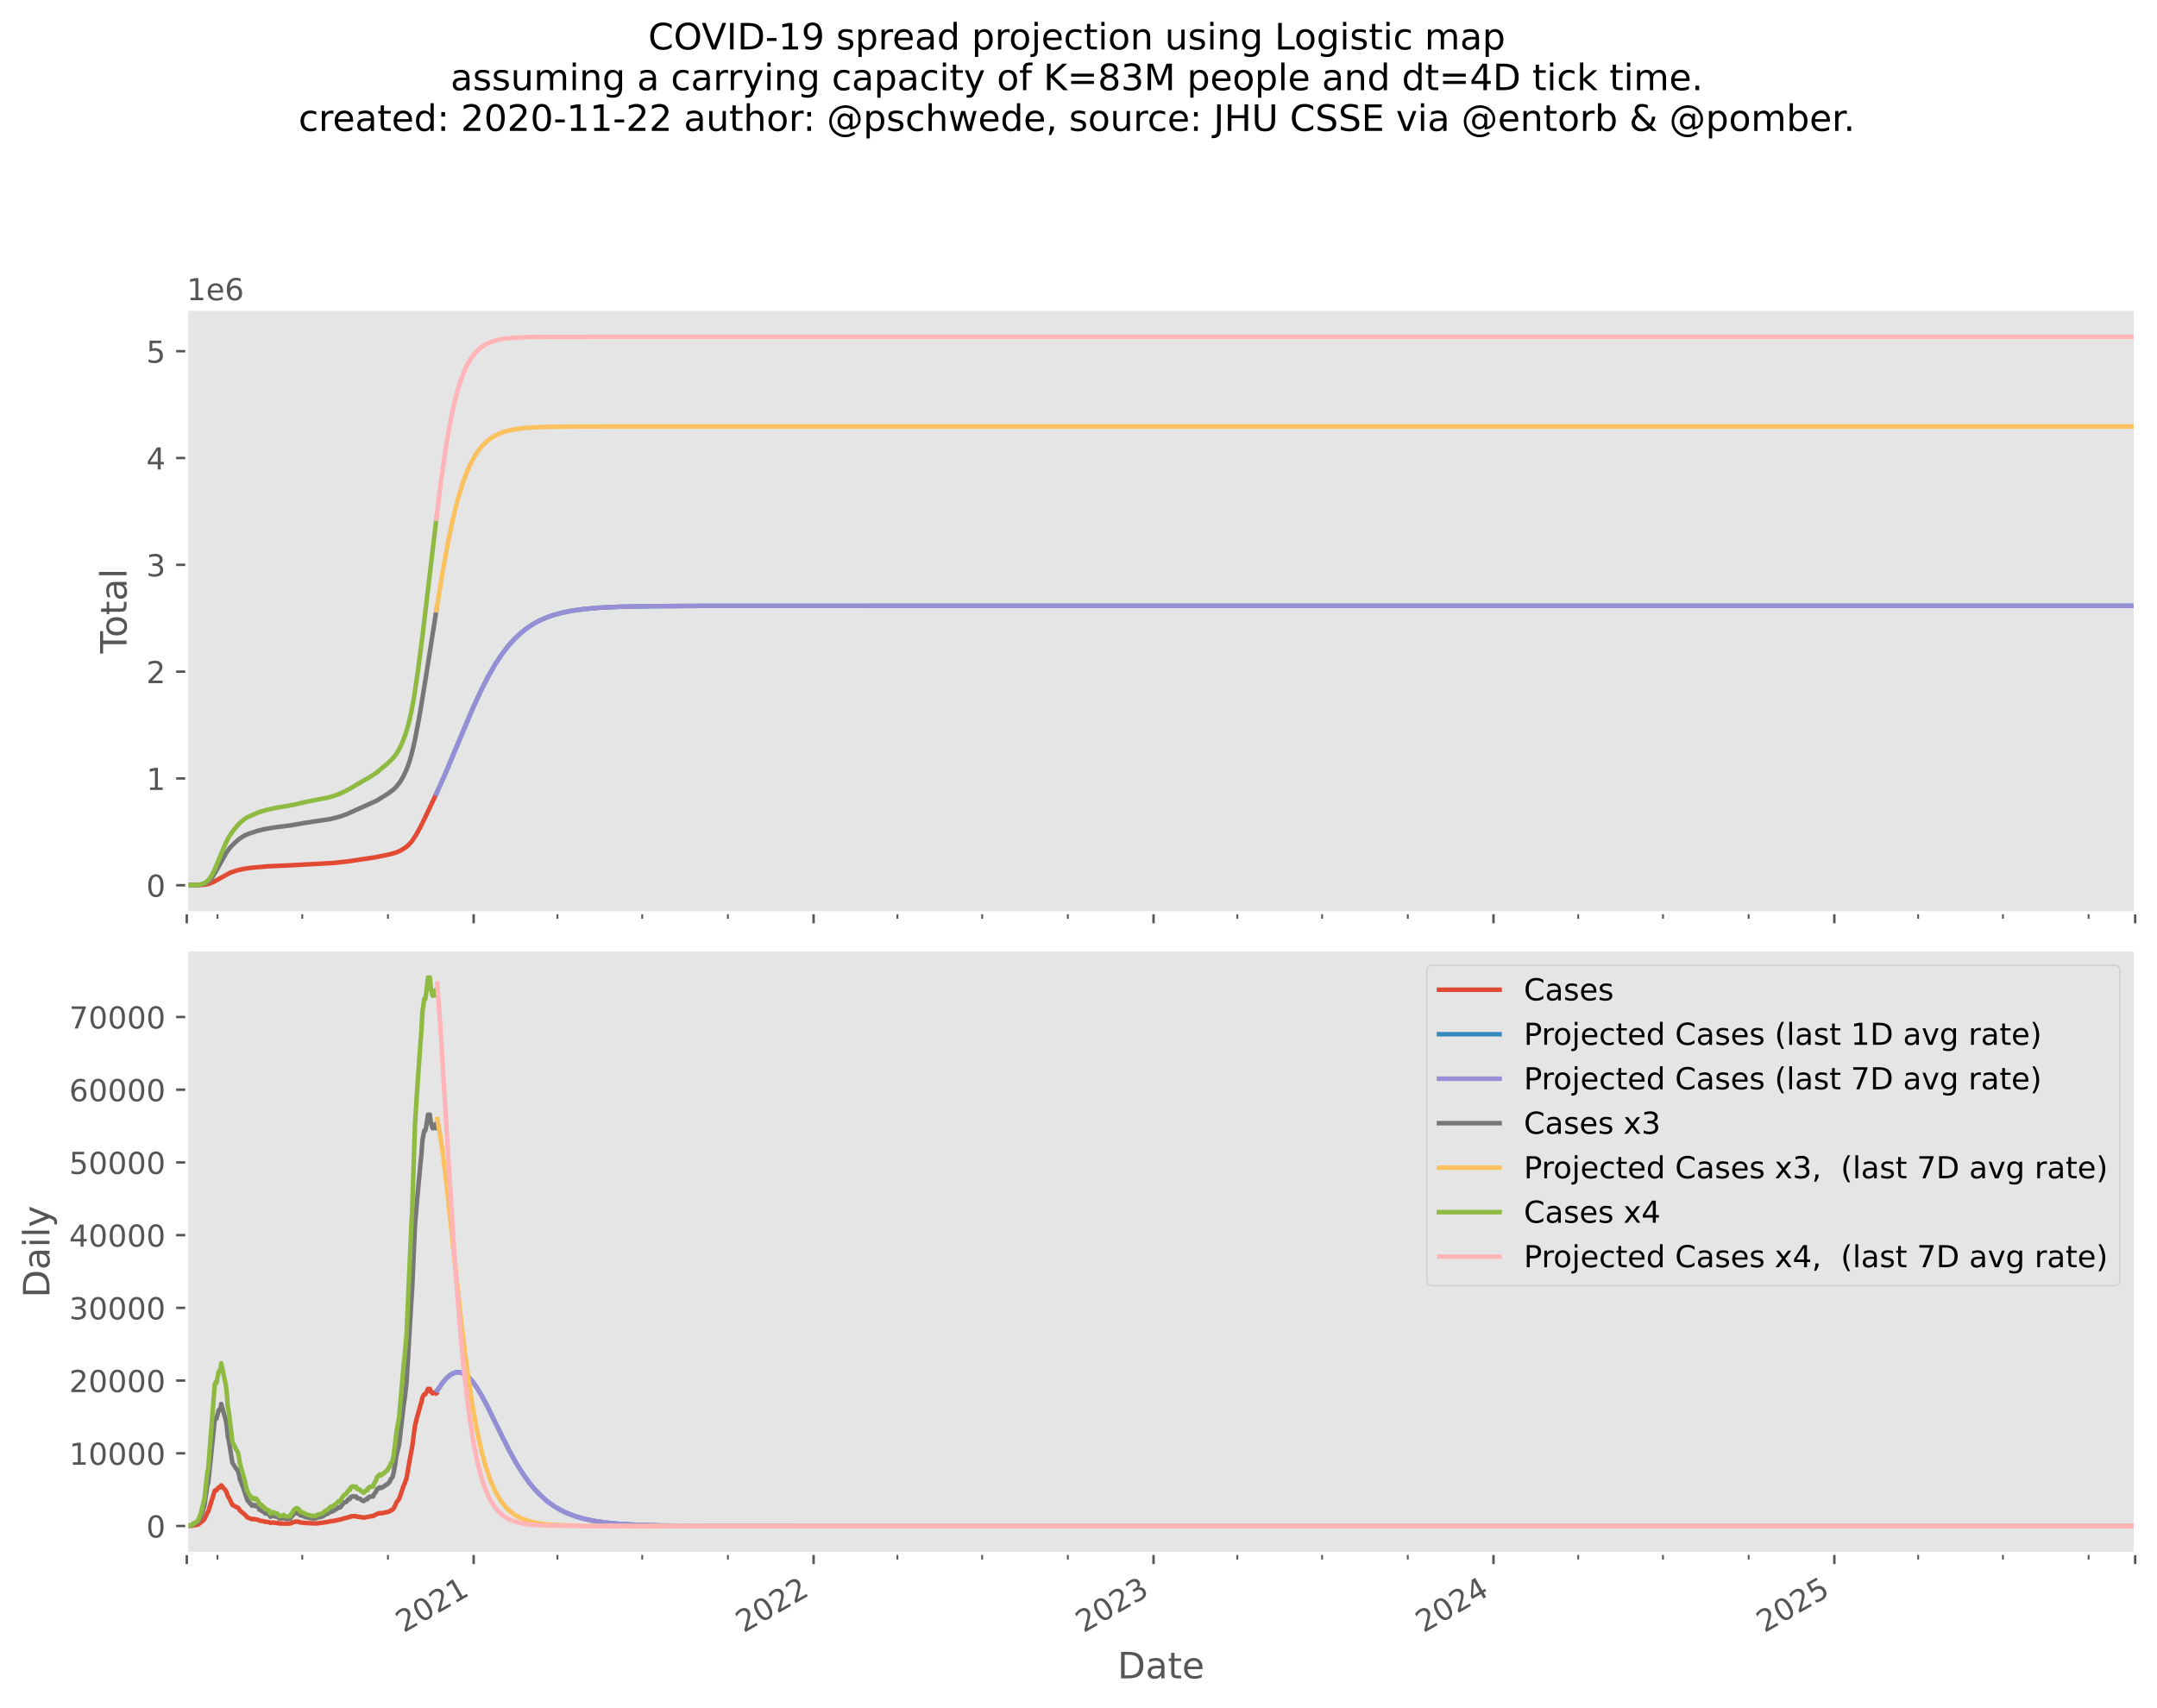 <?xml version="1.0" encoding="utf-8" standalone="no"?>
<!DOCTYPE svg PUBLIC "-//W3C//DTD SVG 1.1//EN"
  "http://www.w3.org/Graphics/SVG/1.1/DTD/svg11.dtd">
<!-- Created with matplotlib (https://matplotlib.org/) -->
<svg height="563.56pt" version="1.1" viewBox="0 0 711.676 563.56" width="711.676pt" xmlns="http://www.w3.org/2000/svg" xmlns:xlink="http://www.w3.org/1999/xlink">
 <defs>
  <style type="text/css">*{stroke-linecap:butt;stroke-linejoin:round;}</style>
 </defs>
 <g id="figure_1">
  <g id="patch_1">
   <path d="M 0 563.56 
L 711.676 563.56 
L 711.676 0 
L 0 0 
z
" style="fill:#ffffff;"/>
  </g>
  <g id="axes_1">
   <g id="patch_2">
    <path d="M 61.626 301.187 
L 704.476 301.187 
L 704.476 102.072 
L 61.626 102.072 
z
" style="fill:#e5e5e5;"/>
   </g>
   <g id="matplotlib.axis_1">
    <g id="xtick_1">
     <g id="line2d_1">
      <defs>
       <path d="M 0 0 
L 0 3.5 
" id="med036e9e0c" style="stroke:#555555;stroke-width:0.8;"/>
      </defs>
      <g>
       <use style="fill:#555555;stroke:#555555;stroke-width:0.8;" x="61.626" xlink:href="#med036e9e0c" y="301.187"/>
      </g>
     </g>
    </g>
    <g id="xtick_2">
     <g id="line2d_2">
      <g>
       <use style="fill:#555555;stroke:#555555;stroke-width:0.8;" x="156.271" xlink:href="#med036e9e0c" y="301.187"/>
      </g>
     </g>
    </g>
    <g id="xtick_3">
     <g id="line2d_3">
      <g>
       <use style="fill:#555555;stroke:#555555;stroke-width:0.8;" x="268.432" xlink:href="#med036e9e0c" y="301.187"/>
      </g>
     </g>
    </g>
    <g id="xtick_4">
     <g id="line2d_4">
      <g>
       <use style="fill:#555555;stroke:#555555;stroke-width:0.8;" x="380.593" xlink:href="#med036e9e0c" y="301.187"/>
      </g>
     </g>
    </g>
    <g id="xtick_5">
     <g id="line2d_5">
      <g>
       <use style="fill:#555555;stroke:#555555;stroke-width:0.8;" x="492.754" xlink:href="#med036e9e0c" y="301.187"/>
      </g>
     </g>
    </g>
    <g id="xtick_6">
     <g id="line2d_6">
      <g>
       <use style="fill:#555555;stroke:#555555;stroke-width:0.8;" x="605.222" xlink:href="#med036e9e0c" y="301.187"/>
      </g>
     </g>
    </g>
    <g id="xtick_7">
     <g id="line2d_7">
      <g>
       <use style="fill:#555555;stroke:#555555;stroke-width:0.8;" x="704.476" xlink:href="#med036e9e0c" y="301.187"/>
      </g>
     </g>
    </g>
    <g id="xtick_8">
     <g id="line2d_8">
      <defs>
       <path d="M 0 0 
L 0 2 
" id="m10e5d71eca" style="stroke:#555555;stroke-width:0.6;"/>
      </defs>
      <g>
       <use style="fill:#555555;stroke:#555555;stroke-width:0.6;" x="71.767" xlink:href="#m10e5d71eca" y="301.187"/>
      </g>
     </g>
    </g>
    <g id="xtick_9">
     <g id="line2d_9">
      <g>
       <use style="fill:#555555;stroke:#555555;stroke-width:0.6;" x="99.73" xlink:href="#m10e5d71eca" y="301.187"/>
      </g>
     </g>
    </g>
    <g id="xtick_10">
     <g id="line2d_10">
      <g>
       <use style="fill:#555555;stroke:#555555;stroke-width:0.6;" x="128.001" xlink:href="#m10e5d71eca" y="301.187"/>
      </g>
     </g>
    </g>
    <g id="xtick_11">
     <g id="line2d_11">
      <g>
       <use style="fill:#555555;stroke:#555555;stroke-width:0.6;" x="183.928" xlink:href="#m10e5d71eca" y="301.187"/>
      </g>
     </g>
    </g>
    <g id="xtick_12">
     <g id="line2d_12">
      <g>
       <use style="fill:#555555;stroke:#555555;stroke-width:0.6;" x="211.891" xlink:href="#m10e5d71eca" y="301.187"/>
      </g>
     </g>
    </g>
    <g id="xtick_13">
     <g id="line2d_13">
      <g>
       <use style="fill:#555555;stroke:#555555;stroke-width:0.6;" x="240.162" xlink:href="#m10e5d71eca" y="301.187"/>
      </g>
     </g>
    </g>
    <g id="xtick_14">
     <g id="line2d_14">
      <g>
       <use style="fill:#555555;stroke:#555555;stroke-width:0.6;" x="296.088" xlink:href="#m10e5d71eca" y="301.187"/>
      </g>
     </g>
    </g>
    <g id="xtick_15">
     <g id="line2d_15">
      <g>
       <use style="fill:#555555;stroke:#555555;stroke-width:0.6;" x="324.052" xlink:href="#m10e5d71eca" y="301.187"/>
      </g>
     </g>
    </g>
    <g id="xtick_16">
     <g id="line2d_16">
      <g>
       <use style="fill:#555555;stroke:#555555;stroke-width:0.6;" x="352.322" xlink:href="#m10e5d71eca" y="301.187"/>
      </g>
     </g>
    </g>
    <g id="xtick_17">
     <g id="line2d_17">
      <g>
       <use style="fill:#555555;stroke:#555555;stroke-width:0.6;" x="408.249" xlink:href="#m10e5d71eca" y="301.187"/>
      </g>
     </g>
    </g>
    <g id="xtick_18">
     <g id="line2d_18">
      <g>
       <use style="fill:#555555;stroke:#555555;stroke-width:0.6;" x="436.212" xlink:href="#m10e5d71eca" y="301.187"/>
      </g>
     </g>
    </g>
    <g id="xtick_19">
     <g id="line2d_19">
      <g>
       <use style="fill:#555555;stroke:#555555;stroke-width:0.6;" x="464.483" xlink:href="#m10e5d71eca" y="301.187"/>
      </g>
     </g>
    </g>
    <g id="xtick_20">
     <g id="line2d_20">
      <g>
       <use style="fill:#555555;stroke:#555555;stroke-width:0.6;" x="520.717" xlink:href="#m10e5d71eca" y="301.187"/>
      </g>
     </g>
    </g>
    <g id="xtick_21">
     <g id="line2d_21">
      <g>
       <use style="fill:#555555;stroke:#555555;stroke-width:0.6;" x="548.68" xlink:href="#m10e5d71eca" y="301.187"/>
      </g>
     </g>
    </g>
    <g id="xtick_22">
     <g id="line2d_22">
      <g>
       <use style="fill:#555555;stroke:#555555;stroke-width:0.6;" x="576.951" xlink:href="#m10e5d71eca" y="301.187"/>
      </g>
     </g>
    </g>
    <g id="xtick_23">
     <g id="line2d_23">
      <g>
       <use style="fill:#555555;stroke:#555555;stroke-width:0.6;" x="632.878" xlink:href="#m10e5d71eca" y="301.187"/>
      </g>
     </g>
    </g>
    <g id="xtick_24">
     <g id="line2d_24">
      <g>
       <use style="fill:#555555;stroke:#555555;stroke-width:0.6;" x="660.841" xlink:href="#m10e5d71eca" y="301.187"/>
      </g>
     </g>
    </g>
    <g id="xtick_25">
     <g id="line2d_25">
      <g>
       <use style="fill:#555555;stroke:#555555;stroke-width:0.6;" x="689.112" xlink:href="#m10e5d71eca" y="301.187"/>
      </g>
     </g>
    </g>
   </g>
   <g id="matplotlib.axis_2">
    <g id="ytick_1">
     <g id="line2d_26">
      <defs>
       <path d="M 0 0 
L -3.5 0 
" id="m099aff5edf" style="stroke:#555555;stroke-width:0.8;"/>
      </defs>
      <g>
       <use style="fill:#555555;stroke:#555555;stroke-width:0.8;" x="61.626" xlink:href="#m099aff5edf" y="292.139"/>
      </g>
     </g>
     <g id="text_1">
      <!-- 0 -->
      <g style="fill:#555555;" transform="translate(48.264 295.938)scale(0.1 -0.1)">
       <defs>
        <path d="M 31.781 66.406 
Q 24.172 66.406 20.328 58.906 
Q 16.5 51.422 16.5 36.375 
Q 16.5 21.391 20.328 13.891 
Q 24.172 6.391 31.781 6.391 
Q 39.453 6.391 43.281 13.891 
Q 47.125 21.391 47.125 36.375 
Q 47.125 51.422 43.281 58.906 
Q 39.453 66.406 31.781 66.406 
z
M 31.781 74.219 
Q 44.047 74.219 50.516 64.516 
Q 56.984 54.828 56.984 36.375 
Q 56.984 17.969 50.516 8.266 
Q 44.047 -1.422 31.781 -1.422 
Q 19.531 -1.422 13.062 8.266 
Q 6.594 17.969 6.594 36.375 
Q 6.594 54.828 13.062 64.516 
Q 19.531 74.219 31.781 74.219 
z
" id="DejaVuSans-48"/>
       </defs>
       <use xlink:href="#DejaVuSans-48"/>
      </g>
     </g>
    </g>
    <g id="ytick_2">
     <g id="line2d_27">
      <g>
       <use style="fill:#555555;stroke:#555555;stroke-width:0.8;" x="61.626" xlink:href="#m099aff5edf" y="256.89"/>
      </g>
     </g>
     <g id="text_2">
      <!-- 1 -->
      <g style="fill:#555555;" transform="translate(48.264 260.69)scale(0.1 -0.1)">
       <defs>
        <path d="M 12.406 8.297 
L 28.516 8.297 
L 28.516 63.922 
L 10.984 60.406 
L 10.984 69.391 
L 28.422 72.906 
L 38.281 72.906 
L 38.281 8.297 
L 54.391 8.297 
L 54.391 0 
L 12.406 0 
z
" id="DejaVuSans-49"/>
       </defs>
       <use xlink:href="#DejaVuSans-49"/>
      </g>
     </g>
    </g>
    <g id="ytick_3">
     <g id="line2d_28">
      <g>
       <use style="fill:#555555;stroke:#555555;stroke-width:0.8;" x="61.626" xlink:href="#m099aff5edf" y="221.642"/>
      </g>
     </g>
     <g id="text_3">
      <!-- 2 -->
      <g style="fill:#555555;" transform="translate(48.264 225.442)scale(0.1 -0.1)">
       <defs>
        <path d="M 19.188 8.297 
L 53.609 8.297 
L 53.609 0 
L 7.328 0 
L 7.328 8.297 
Q 12.938 14.109 22.625 23.891 
Q 32.328 33.688 34.812 36.531 
Q 39.547 41.844 41.422 45.531 
Q 43.312 49.219 43.312 52.781 
Q 43.312 58.594 39.234 62.25 
Q 35.156 65.922 28.609 65.922 
Q 23.969 65.922 18.812 64.312 
Q 13.672 62.703 7.812 59.422 
L 7.812 69.391 
Q 13.766 71.781 18.938 73 
Q 24.125 74.219 28.422 74.219 
Q 39.75 74.219 46.484 68.547 
Q 53.219 62.891 53.219 53.422 
Q 53.219 48.922 51.531 44.891 
Q 49.859 40.875 45.406 35.406 
Q 44.188 33.984 37.641 27.219 
Q 31.109 20.453 19.188 8.297 
z
" id="DejaVuSans-50"/>
       </defs>
       <use xlink:href="#DejaVuSans-50"/>
      </g>
     </g>
    </g>
    <g id="ytick_4">
     <g id="line2d_29">
      <g>
       <use style="fill:#555555;stroke:#555555;stroke-width:0.8;" x="61.626" xlink:href="#m099aff5edf" y="186.394"/>
      </g>
     </g>
     <g id="text_4">
      <!-- 3 -->
      <g style="fill:#555555;" transform="translate(48.264 190.193)scale(0.1 -0.1)">
       <defs>
        <path d="M 40.578 39.312 
Q 47.656 37.797 51.625 33 
Q 55.609 28.219 55.609 21.188 
Q 55.609 10.406 48.188 4.484 
Q 40.766 -1.422 27.094 -1.422 
Q 22.516 -1.422 17.656 -0.516 
Q 12.797 0.391 7.625 2.203 
L 7.625 11.719 
Q 11.719 9.328 16.594 8.109 
Q 21.484 6.891 26.812 6.891 
Q 36.078 6.891 40.938 10.547 
Q 45.797 14.203 45.797 21.188 
Q 45.797 27.641 41.281 31.266 
Q 36.766 34.906 28.719 34.906 
L 20.219 34.906 
L 20.219 43.016 
L 29.109 43.016 
Q 36.375 43.016 40.234 45.922 
Q 44.094 48.828 44.094 54.297 
Q 44.094 59.906 40.109 62.906 
Q 36.141 65.922 28.719 65.922 
Q 24.656 65.922 20.016 65.031 
Q 15.375 64.156 9.812 62.312 
L 9.812 71.094 
Q 15.438 72.656 20.344 73.438 
Q 25.25 74.219 29.594 74.219 
Q 40.828 74.219 47.359 69.109 
Q 53.906 64.016 53.906 55.328 
Q 53.906 49.266 50.438 45.094 
Q 46.969 40.922 40.578 39.312 
z
" id="DejaVuSans-51"/>
       </defs>
       <use xlink:href="#DejaVuSans-51"/>
      </g>
     </g>
    </g>
    <g id="ytick_5">
     <g id="line2d_30">
      <g>
       <use style="fill:#555555;stroke:#555555;stroke-width:0.8;" x="61.626" xlink:href="#m099aff5edf" y="151.146"/>
      </g>
     </g>
     <g id="text_5">
      <!-- 4 -->
      <g style="fill:#555555;" transform="translate(48.264 154.945)scale(0.1 -0.1)">
       <defs>
        <path d="M 37.797 64.312 
L 12.891 25.391 
L 37.797 25.391 
z
M 35.203 72.906 
L 47.609 72.906 
L 47.609 25.391 
L 58.016 25.391 
L 58.016 17.188 
L 47.609 17.188 
L 47.609 0 
L 37.797 0 
L 37.797 17.188 
L 4.891 17.188 
L 4.891 26.703 
z
" id="DejaVuSans-52"/>
       </defs>
       <use xlink:href="#DejaVuSans-52"/>
      </g>
     </g>
    </g>
    <g id="ytick_6">
     <g id="line2d_31">
      <g>
       <use style="fill:#555555;stroke:#555555;stroke-width:0.8;" x="61.626" xlink:href="#m099aff5edf" y="115.898"/>
      </g>
     </g>
     <g id="text_6">
      <!-- 5 -->
      <g style="fill:#555555;" transform="translate(48.264 119.697)scale(0.1 -0.1)">
       <defs>
        <path d="M 10.797 72.906 
L 49.516 72.906 
L 49.516 64.594 
L 19.828 64.594 
L 19.828 46.734 
Q 21.969 47.469 24.109 47.828 
Q 26.266 48.188 28.422 48.188 
Q 40.625 48.188 47.75 41.5 
Q 54.891 34.812 54.891 23.391 
Q 54.891 11.625 47.562 5.094 
Q 40.234 -1.422 26.906 -1.422 
Q 22.312 -1.422 17.547 -0.641 
Q 12.797 0.141 7.719 1.703 
L 7.719 11.625 
Q 12.109 9.234 16.797 8.062 
Q 21.484 6.891 26.703 6.891 
Q 35.156 6.891 40.078 11.328 
Q 45.016 15.766 45.016 23.391 
Q 45.016 31 40.078 35.438 
Q 35.156 39.891 26.703 39.891 
Q 22.75 39.891 18.812 39.016 
Q 14.891 38.141 10.797 36.281 
z
" id="DejaVuSans-53"/>
       </defs>
       <use xlink:href="#DejaVuSans-53"/>
      </g>
     </g>
    </g>
    <g id="text_7">
     <!-- Total -->
     <g style="fill:#555555;" transform="translate(41.768 215.642)rotate(-90)scale(0.12 -0.12)">
      <defs>
       <path d="M -0.297 72.906 
L 61.375 72.906 
L 61.375 64.594 
L 35.5 64.594 
L 35.5 0 
L 25.594 0 
L 25.594 64.594 
L -0.297 64.594 
z
" id="DejaVuSans-84"/>
       <path d="M 30.609 48.391 
Q 23.391 48.391 19.188 42.75 
Q 14.984 37.109 14.984 27.297 
Q 14.984 17.484 19.156 11.844 
Q 23.344 6.203 30.609 6.203 
Q 37.797 6.203 41.984 11.859 
Q 46.188 17.531 46.188 27.297 
Q 46.188 37.016 41.984 42.703 
Q 37.797 48.391 30.609 48.391 
z
M 30.609 56 
Q 42.328 56 49.016 48.375 
Q 55.719 40.766 55.719 27.297 
Q 55.719 13.875 49.016 6.219 
Q 42.328 -1.422 30.609 -1.422 
Q 18.844 -1.422 12.172 6.219 
Q 5.516 13.875 5.516 27.297 
Q 5.516 40.766 12.172 48.375 
Q 18.844 56 30.609 56 
z
" id="DejaVuSans-111"/>
       <path d="M 18.312 70.219 
L 18.312 54.688 
L 36.812 54.688 
L 36.812 47.703 
L 18.312 47.703 
L 18.312 18.016 
Q 18.312 11.328 20.141 9.422 
Q 21.969 7.516 27.594 7.516 
L 36.812 7.516 
L 36.812 0 
L 27.594 0 
Q 17.188 0 13.234 3.875 
Q 9.281 7.766 9.281 18.016 
L 9.281 47.703 
L 2.688 47.703 
L 2.688 54.688 
L 9.281 54.688 
L 9.281 70.219 
z
" id="DejaVuSans-116"/>
       <path d="M 34.281 27.484 
Q 23.391 27.484 19.188 25 
Q 14.984 22.516 14.984 16.5 
Q 14.984 11.719 18.141 8.906 
Q 21.297 6.109 26.703 6.109 
Q 34.188 6.109 38.703 11.406 
Q 43.219 16.703 43.219 25.484 
L 43.219 27.484 
z
M 52.203 31.203 
L 52.203 0 
L 43.219 0 
L 43.219 8.297 
Q 40.141 3.328 35.547 0.953 
Q 30.953 -1.422 24.312 -1.422 
Q 15.922 -1.422 10.953 3.297 
Q 6 8.016 6 15.922 
Q 6 25.141 12.172 29.828 
Q 18.359 34.516 30.609 34.516 
L 43.219 34.516 
L 43.219 35.406 
Q 43.219 41.609 39.141 45 
Q 35.062 48.391 27.688 48.391 
Q 23 48.391 18.547 47.266 
Q 14.109 46.141 10.016 43.891 
L 10.016 52.203 
Q 14.938 54.109 19.578 55.047 
Q 24.219 56 28.609 56 
Q 40.484 56 46.344 49.844 
Q 52.203 43.703 52.203 31.203 
z
" id="DejaVuSans-97"/>
       <path d="M 9.422 75.984 
L 18.406 75.984 
L 18.406 0 
L 9.422 0 
z
" id="DejaVuSans-108"/>
      </defs>
      <use xlink:href="#DejaVuSans-84"/>
      <use x="44.084" xlink:href="#DejaVuSans-111"/>
      <use x="105.266" xlink:href="#DejaVuSans-116"/>
      <use x="144.475" xlink:href="#DejaVuSans-97"/>
      <use x="205.754" xlink:href="#DejaVuSans-108"/>
     </g>
    </g>
    <g id="text_8">
     <!-- 1e6 -->
     <g style="fill:#555555;" transform="translate(61.626 99.072)scale(0.1 -0.1)">
      <defs>
       <path d="M 56.203 29.594 
L 56.203 25.203 
L 14.891 25.203 
Q 15.484 15.922 20.484 11.062 
Q 25.484 6.203 34.422 6.203 
Q 39.594 6.203 44.453 7.469 
Q 49.312 8.734 54.109 11.281 
L 54.109 2.781 
Q 49.266 0.734 44.188 -0.344 
Q 39.109 -1.422 33.891 -1.422 
Q 20.797 -1.422 13.156 6.188 
Q 5.516 13.812 5.516 26.812 
Q 5.516 40.234 12.766 48.109 
Q 20.016 56 32.328 56 
Q 43.359 56 49.781 48.891 
Q 56.203 41.797 56.203 29.594 
z
M 47.219 32.234 
Q 47.125 39.594 43.094 43.984 
Q 39.062 48.391 32.422 48.391 
Q 24.906 48.391 20.391 44.141 
Q 15.875 39.891 15.188 32.172 
z
" id="DejaVuSans-101"/>
       <path d="M 33.016 40.375 
Q 26.375 40.375 22.484 35.828 
Q 18.609 31.297 18.609 23.391 
Q 18.609 15.531 22.484 10.953 
Q 26.375 6.391 33.016 6.391 
Q 39.656 6.391 43.531 10.953 
Q 47.406 15.531 47.406 23.391 
Q 47.406 31.297 43.531 35.828 
Q 39.656 40.375 33.016 40.375 
z
M 52.594 71.297 
L 52.594 62.312 
Q 48.875 64.062 45.094 64.984 
Q 41.312 65.922 37.594 65.922 
Q 27.828 65.922 22.672 59.328 
Q 17.531 52.734 16.797 39.406 
Q 19.672 43.656 24.016 45.922 
Q 28.375 48.188 33.594 48.188 
Q 44.578 48.188 50.953 41.516 
Q 57.328 34.859 57.328 23.391 
Q 57.328 12.156 50.688 5.359 
Q 44.047 -1.422 33.016 -1.422 
Q 20.359 -1.422 13.672 8.266 
Q 6.984 17.969 6.984 36.375 
Q 6.984 53.656 15.188 63.938 
Q 23.391 74.219 37.203 74.219 
Q 40.922 74.219 44.703 73.484 
Q 48.484 72.75 52.594 71.297 
z
" id="DejaVuSans-54"/>
      </defs>
      <use xlink:href="#DejaVuSans-49"/>
      <use x="63.623" xlink:href="#DejaVuSans-101"/>
      <use x="125.146" xlink:href="#DejaVuSans-54"/>
     </g>
    </g>
   </g>
   <g id="line2d_32">
    <path clip-path="url(#p25cd4f83c9)" d="M 61.626 292.137 
L 66.85 292.023 
L 68.387 291.797 
L 69.616 291.424 
L 70.845 290.821 
L 76.069 287.931 
L 78.22 287.242 
L 80.371 286.729 
L 82.829 286.384 
L 88.36 285.895 
L 95.121 285.585 
L 102.803 285.181 
L 109.871 284.789 
L 114.48 284.305 
L 124.006 282.887 
L 128.923 281.845 
L 130.766 281.295 
L 132.303 280.62 
L 133.839 279.64 
L 134.761 278.876 
L 135.99 277.483 
L 137.22 275.622 
L 138.756 272.843 
L 140.907 268.41 
L 143.98 261.892 
L 143.98 261.892 
" style="fill:none;stroke:#e24a33;stroke-linecap:square;stroke-width:1.5;"/>
   </g>
   <g id="line2d_33">
    <path clip-path="url(#p25cd4f83c9)" d="M 143.98 261.892 
L 146.745 255.739 
L 150.74 246.212 
L 155.964 233.81 
L 158.73 227.814 
L 161.188 223.019 
L 163.339 219.295 
L 165.49 216.027 
L 167.641 213.208 
L 169.485 211.128 
L 171.329 209.334 
L 173.48 207.566 
L 175.631 206.105 
L 177.782 204.906 
L 180.24 203.806 
L 182.698 202.94 
L 185.464 202.189 
L 188.844 201.516 
L 192.839 200.971 
L 197.756 200.549 
L 204.209 200.242 
L 213.427 200.047 
L 230.328 199.95 
L 295.166 199.931 
L 704.476 199.931 
L 704.476 199.931 
" style="fill:none;stroke:#348abd;stroke-linecap:square;stroke-width:1.5;"/>
   </g>
   <g id="line2d_34">
    <path clip-path="url(#p25cd4f83c9)" d="M 143.98 261.892 
L 146.745 255.739 
L 150.74 246.212 
L 155.964 233.81 
L 158.73 227.814 
L 161.188 223.019 
L 163.339 219.295 
L 165.49 216.027 
L 167.641 213.208 
L 169.485 211.128 
L 171.329 209.334 
L 173.48 207.566 
L 175.631 206.105 
L 177.782 204.906 
L 180.24 203.806 
L 182.698 202.94 
L 185.464 202.189 
L 188.844 201.516 
L 192.839 200.971 
L 197.756 200.549 
L 204.209 200.242 
L 213.427 200.047 
L 230.328 199.95 
L 295.166 199.931 
L 704.476 199.931 
L 704.476 199.931 
" style="fill:none;stroke:#988ed5;stroke-linecap:square;stroke-width:1.5;"/>
   </g>
   <g id="line2d_35">
    <path clip-path="url(#p25cd4f83c9)" d="M 61.626 292.133 
L 65.314 292.037 
L 66.85 291.792 
L 67.772 291.473 
L 68.694 290.906 
L 69.308 290.348 
L 70.23 289.182 
L 71.767 286.602 
L 74.84 281.127 
L 76.069 279.516 
L 77.605 277.999 
L 79.142 276.706 
L 80.678 275.744 
L 81.907 275.201 
L 84.98 274.182 
L 87.439 273.588 
L 90.819 273.013 
L 95.428 272.442 
L 97.272 272.143 
L 100.652 271.545 
L 108.949 270.302 
L 112.329 269.416 
L 114.48 268.639 
L 117.553 267.255 
L 124.313 264.208 
L 128.001 261.914 
L 129.845 260.532 
L 130.766 259.609 
L 131.996 258.052 
L 132.917 256.512 
L 134.147 253.944 
L 135.068 251.419 
L 135.99 248.173 
L 136.912 244.111 
L 138.449 236.013 
L 140.292 224.85 
L 143.98 201.4 
L 143.98 201.4 
" style="fill:none;stroke:#777777;stroke-linecap:square;stroke-width:1.5;"/>
   </g>
   <g id="line2d_36">
    <path clip-path="url(#p25cd4f83c9)" d="M 143.98 201.4 
L 146.131 188.153 
L 147.975 178.133 
L 149.511 170.926 
L 151.048 164.8 
L 152.584 159.713 
L 153.813 156.328 
L 155.042 153.485 
L 156.271 151.118 
L 157.501 149.163 
L 158.73 147.556 
L 160.266 145.955 
L 161.803 144.718 
L 163.339 143.767 
L 165.183 142.915 
L 167.027 142.3 
L 169.485 141.737 
L 172.251 141.34 
L 175.938 141.041 
L 181.469 140.841 
L 191.61 140.744 
L 231.25 140.726 
L 704.476 140.726 
L 704.476 140.726 
" style="fill:none;stroke:#fbc15e;stroke-linecap:square;stroke-width:1.5;"/>
   </g>
   <g id="line2d_37">
    <path clip-path="url(#p25cd4f83c9)" d="M 61.626 292.131 
L 65.006 292.029 
L 66.236 291.854 
L 67.465 291.425 
L 68.079 291.032 
L 69.001 290.16 
L 69.923 288.767 
L 70.845 286.87 
L 72.996 281.719 
L 74.532 278.098 
L 75.454 276.321 
L 76.683 274.452 
L 78.527 272.197 
L 79.756 271.002 
L 80.986 270.07 
L 82.522 269.259 
L 85.595 267.973 
L 88.053 267.243 
L 91.126 266.577 
L 94.506 266.015 
L 96.965 265.559 
L 100.652 264.68 
L 108.642 263.114 
L 111.407 262.204 
L 113.865 261.124 
L 115.709 260.102 
L 119.704 257.749 
L 122.162 256.342 
L 124.313 254.898 
L 127.694 252.114 
L 129.537 250.336 
L 130.459 249.217 
L 131.688 247.264 
L 132.61 245.382 
L 133.839 242.143 
L 134.761 239.087 
L 135.683 235.05 
L 136.605 230.044 
L 137.834 221.825 
L 139.371 210.059 
L 143.365 176.325 
L 143.98 171.154 
L 143.98 171.154 
" style="fill:none;stroke:#8eba42;stroke-linecap:square;stroke-width:1.5;"/>
   </g>
   <g id="line2d_38">
    <path clip-path="url(#p25cd4f83c9)" d="M 143.98 171.154 
L 145.516 158.644 
L 147.053 147.906 
L 148.282 140.677 
L 149.511 134.624 
L 150.74 129.649 
L 151.969 125.624 
L 153.199 122.409 
L 154.428 119.867 
L 155.657 117.873 
L 156.886 116.319 
L 158.115 115.114 
L 159.344 114.183 
L 160.881 113.315 
L 162.417 112.691 
L 164.261 112.17 
L 166.719 111.733 
L 169.792 111.433 
L 174.402 111.235 
L 183.006 111.14 
L 218.344 111.123 
L 704.476 111.123 
L 704.476 111.123 
" style="fill:none;stroke:#ffb5b8;stroke-linecap:square;stroke-width:1.5;"/>
   </g>
   <g id="patch_3">
    <path d="M 61.626 301.187 
L 61.626 102.072 
" style="fill:none;stroke:#ffffff;stroke-linecap:square;stroke-linejoin:miter;"/>
   </g>
   <g id="patch_4">
    <path d="M 704.476 301.187 
L 704.476 102.072 
" style="fill:none;stroke:#ffffff;stroke-linecap:square;stroke-linejoin:miter;"/>
   </g>
   <g id="patch_5">
    <path d="M 61.626 301.187 
L 704.476 301.187 
" style="fill:none;stroke:#ffffff;stroke-linecap:square;stroke-linejoin:miter;"/>
   </g>
   <g id="patch_6">
    <path d="M 61.626 102.072 
L 704.476 102.072 
" style="fill:none;stroke:#ffffff;stroke-linecap:square;stroke-linejoin:miter;"/>
   </g>
  </g>
  <g id="axes_2">
   <g id="patch_7">
    <path d="M 61.626 512.64 
L 704.476 512.64 
L 704.476 313.525 
L 61.626 313.525 
z
" style="fill:#e5e5e5;"/>
   </g>
   <g id="matplotlib.axis_3">
    <g id="xtick_26">
     <g id="line2d_39">
      <g>
       <use style="fill:#555555;stroke:#555555;stroke-width:0.8;" x="61.626" xlink:href="#med036e9e0c" y="512.64"/>
      </g>
     </g>
    </g>
    <g id="xtick_27">
     <g id="line2d_40">
      <g>
       <use style="fill:#555555;stroke:#555555;stroke-width:0.8;" x="156.271" xlink:href="#med036e9e0c" y="512.64"/>
      </g>
     </g>
     <g id="text_9">
      <!-- 2021 -->
      <g style="fill:#555555;" transform="translate(133.191 538.945)rotate(-30)scale(0.1 -0.1)">
       <use xlink:href="#DejaVuSans-50"/>
       <use x="63.623" xlink:href="#DejaVuSans-48"/>
       <use x="127.246" xlink:href="#DejaVuSans-50"/>
       <use x="190.869" xlink:href="#DejaVuSans-49"/>
      </g>
     </g>
    </g>
    <g id="xtick_28">
     <g id="line2d_41">
      <g>
       <use style="fill:#555555;stroke:#555555;stroke-width:0.8;" x="268.432" xlink:href="#med036e9e0c" y="512.64"/>
      </g>
     </g>
     <g id="text_10">
      <!-- 2022 -->
      <g style="fill:#555555;" transform="translate(245.352 538.945)rotate(-30)scale(0.1 -0.1)">
       <use xlink:href="#DejaVuSans-50"/>
       <use x="63.623" xlink:href="#DejaVuSans-48"/>
       <use x="127.246" xlink:href="#DejaVuSans-50"/>
       <use x="190.869" xlink:href="#DejaVuSans-50"/>
      </g>
     </g>
    </g>
    <g id="xtick_29">
     <g id="line2d_42">
      <g>
       <use style="fill:#555555;stroke:#555555;stroke-width:0.8;" x="380.593" xlink:href="#med036e9e0c" y="512.64"/>
      </g>
     </g>
     <g id="text_11">
      <!-- 2023 -->
      <g style="fill:#555555;" transform="translate(357.513 538.945)rotate(-30)scale(0.1 -0.1)">
       <use xlink:href="#DejaVuSans-50"/>
       <use x="63.623" xlink:href="#DejaVuSans-48"/>
       <use x="127.246" xlink:href="#DejaVuSans-50"/>
       <use x="190.869" xlink:href="#DejaVuSans-51"/>
      </g>
     </g>
    </g>
    <g id="xtick_30">
     <g id="line2d_43">
      <g>
       <use style="fill:#555555;stroke:#555555;stroke-width:0.8;" x="492.754" xlink:href="#med036e9e0c" y="512.64"/>
      </g>
     </g>
     <g id="text_12">
      <!-- 2024 -->
      <g style="fill:#555555;" transform="translate(469.673 538.945)rotate(-30)scale(0.1 -0.1)">
       <use xlink:href="#DejaVuSans-50"/>
       <use x="63.623" xlink:href="#DejaVuSans-48"/>
       <use x="127.246" xlink:href="#DejaVuSans-50"/>
       <use x="190.869" xlink:href="#DejaVuSans-52"/>
      </g>
     </g>
    </g>
    <g id="xtick_31">
     <g id="line2d_44">
      <g>
       <use style="fill:#555555;stroke:#555555;stroke-width:0.8;" x="605.222" xlink:href="#med036e9e0c" y="512.64"/>
      </g>
     </g>
     <g id="text_13">
      <!-- 2025 -->
      <g style="fill:#555555;" transform="translate(582.141 538.945)rotate(-30)scale(0.1 -0.1)">
       <use xlink:href="#DejaVuSans-50"/>
       <use x="63.623" xlink:href="#DejaVuSans-48"/>
       <use x="127.246" xlink:href="#DejaVuSans-50"/>
       <use x="190.869" xlink:href="#DejaVuSans-53"/>
      </g>
     </g>
    </g>
    <g id="xtick_32">
     <g id="line2d_45">
      <g>
       <use style="fill:#555555;stroke:#555555;stroke-width:0.8;" x="704.476" xlink:href="#med036e9e0c" y="512.64"/>
      </g>
     </g>
    </g>
    <g id="xtick_33">
     <g id="line2d_46">
      <g>
       <use style="fill:#555555;stroke:#555555;stroke-width:0.6;" x="71.767" xlink:href="#m10e5d71eca" y="512.64"/>
      </g>
     </g>
    </g>
    <g id="xtick_34">
     <g id="line2d_47">
      <g>
       <use style="fill:#555555;stroke:#555555;stroke-width:0.6;" x="99.73" xlink:href="#m10e5d71eca" y="512.64"/>
      </g>
     </g>
    </g>
    <g id="xtick_35">
     <g id="line2d_48">
      <g>
       <use style="fill:#555555;stroke:#555555;stroke-width:0.6;" x="128.001" xlink:href="#m10e5d71eca" y="512.64"/>
      </g>
     </g>
    </g>
    <g id="xtick_36">
     <g id="line2d_49">
      <g>
       <use style="fill:#555555;stroke:#555555;stroke-width:0.6;" x="183.928" xlink:href="#m10e5d71eca" y="512.64"/>
      </g>
     </g>
    </g>
    <g id="xtick_37">
     <g id="line2d_50">
      <g>
       <use style="fill:#555555;stroke:#555555;stroke-width:0.6;" x="211.891" xlink:href="#m10e5d71eca" y="512.64"/>
      </g>
     </g>
    </g>
    <g id="xtick_38">
     <g id="line2d_51">
      <g>
       <use style="fill:#555555;stroke:#555555;stroke-width:0.6;" x="240.162" xlink:href="#m10e5d71eca" y="512.64"/>
      </g>
     </g>
    </g>
    <g id="xtick_39">
     <g id="line2d_52">
      <g>
       <use style="fill:#555555;stroke:#555555;stroke-width:0.6;" x="296.088" xlink:href="#m10e5d71eca" y="512.64"/>
      </g>
     </g>
    </g>
    <g id="xtick_40">
     <g id="line2d_53">
      <g>
       <use style="fill:#555555;stroke:#555555;stroke-width:0.6;" x="324.052" xlink:href="#m10e5d71eca" y="512.64"/>
      </g>
     </g>
    </g>
    <g id="xtick_41">
     <g id="line2d_54">
      <g>
       <use style="fill:#555555;stroke:#555555;stroke-width:0.6;" x="352.322" xlink:href="#m10e5d71eca" y="512.64"/>
      </g>
     </g>
    </g>
    <g id="xtick_42">
     <g id="line2d_55">
      <g>
       <use style="fill:#555555;stroke:#555555;stroke-width:0.6;" x="408.249" xlink:href="#m10e5d71eca" y="512.64"/>
      </g>
     </g>
    </g>
    <g id="xtick_43">
     <g id="line2d_56">
      <g>
       <use style="fill:#555555;stroke:#555555;stroke-width:0.6;" x="436.212" xlink:href="#m10e5d71eca" y="512.64"/>
      </g>
     </g>
    </g>
    <g id="xtick_44">
     <g id="line2d_57">
      <g>
       <use style="fill:#555555;stroke:#555555;stroke-width:0.6;" x="464.483" xlink:href="#m10e5d71eca" y="512.64"/>
      </g>
     </g>
    </g>
    <g id="xtick_45">
     <g id="line2d_58">
      <g>
       <use style="fill:#555555;stroke:#555555;stroke-width:0.6;" x="520.717" xlink:href="#m10e5d71eca" y="512.64"/>
      </g>
     </g>
    </g>
    <g id="xtick_46">
     <g id="line2d_59">
      <g>
       <use style="fill:#555555;stroke:#555555;stroke-width:0.6;" x="548.68" xlink:href="#m10e5d71eca" y="512.64"/>
      </g>
     </g>
    </g>
    <g id="xtick_47">
     <g id="line2d_60">
      <g>
       <use style="fill:#555555;stroke:#555555;stroke-width:0.6;" x="576.951" xlink:href="#m10e5d71eca" y="512.64"/>
      </g>
     </g>
    </g>
    <g id="xtick_48">
     <g id="line2d_61">
      <g>
       <use style="fill:#555555;stroke:#555555;stroke-width:0.6;" x="632.878" xlink:href="#m10e5d71eca" y="512.64"/>
      </g>
     </g>
    </g>
    <g id="xtick_49">
     <g id="line2d_62">
      <g>
       <use style="fill:#555555;stroke:#555555;stroke-width:0.6;" x="660.841" xlink:href="#m10e5d71eca" y="512.64"/>
      </g>
     </g>
    </g>
    <g id="xtick_50">
     <g id="line2d_63">
      <g>
       <use style="fill:#555555;stroke:#555555;stroke-width:0.6;" x="689.112" xlink:href="#m10e5d71eca" y="512.64"/>
      </g>
     </g>
    </g>
    <g id="text_14">
     <!-- Date -->
     <g style="fill:#555555;" transform="translate(368.71 553.865)scale(0.12 -0.12)">
      <defs>
       <path d="M 19.672 64.797 
L 19.672 8.109 
L 31.594 8.109 
Q 46.688 8.109 53.688 14.938 
Q 60.688 21.781 60.688 36.531 
Q 60.688 51.172 53.688 57.984 
Q 46.688 64.797 31.594 64.797 
z
M 9.812 72.906 
L 30.078 72.906 
Q 51.266 72.906 61.172 64.094 
Q 71.094 55.281 71.094 36.531 
Q 71.094 17.672 61.125 8.828 
Q 51.172 0 30.078 0 
L 9.812 0 
z
" id="DejaVuSans-68"/>
      </defs>
      <use xlink:href="#DejaVuSans-68"/>
      <use x="77.002" xlink:href="#DejaVuSans-97"/>
      <use x="138.281" xlink:href="#DejaVuSans-116"/>
      <use x="177.49" xlink:href="#DejaVuSans-101"/>
     </g>
    </g>
   </g>
   <g id="matplotlib.axis_4">
    <g id="ytick_7">
     <g id="line2d_64">
      <g>
       <use style="fill:#555555;stroke:#555555;stroke-width:0.8;" x="61.626" xlink:href="#m099aff5edf" y="503.589"/>
      </g>
     </g>
     <g id="text_15">
      <!-- 0 -->
      <g style="fill:#555555;" transform="translate(48.264 507.389)scale(0.1 -0.1)">
       <use xlink:href="#DejaVuSans-48"/>
      </g>
     </g>
    </g>
    <g id="ytick_8">
     <g id="line2d_65">
      <g>
       <use style="fill:#555555;stroke:#555555;stroke-width:0.8;" x="61.626" xlink:href="#m099aff5edf" y="479.592"/>
      </g>
     </g>
     <g id="text_16">
      <!-- 10000 -->
      <g style="fill:#555555;" transform="translate(22.814 483.392)scale(0.1 -0.1)">
       <use xlink:href="#DejaVuSans-49"/>
       <use x="63.623" xlink:href="#DejaVuSans-48"/>
       <use x="127.246" xlink:href="#DejaVuSans-48"/>
       <use x="190.869" xlink:href="#DejaVuSans-48"/>
       <use x="254.492" xlink:href="#DejaVuSans-48"/>
      </g>
     </g>
    </g>
    <g id="ytick_9">
     <g id="line2d_66">
      <g>
       <use style="fill:#555555;stroke:#555555;stroke-width:0.8;" x="61.626" xlink:href="#m099aff5edf" y="455.595"/>
      </g>
     </g>
     <g id="text_17">
      <!-- 20000 -->
      <g style="fill:#555555;" transform="translate(22.814 459.395)scale(0.1 -0.1)">
       <use xlink:href="#DejaVuSans-50"/>
       <use x="63.623" xlink:href="#DejaVuSans-48"/>
       <use x="127.246" xlink:href="#DejaVuSans-48"/>
       <use x="190.869" xlink:href="#DejaVuSans-48"/>
       <use x="254.492" xlink:href="#DejaVuSans-48"/>
      </g>
     </g>
    </g>
    <g id="ytick_10">
     <g id="line2d_67">
      <g>
       <use style="fill:#555555;stroke:#555555;stroke-width:0.8;" x="61.626" xlink:href="#m099aff5edf" y="431.598"/>
      </g>
     </g>
     <g id="text_18">
      <!-- 30000 -->
      <g style="fill:#555555;" transform="translate(22.814 435.398)scale(0.1 -0.1)">
       <use xlink:href="#DejaVuSans-51"/>
       <use x="63.623" xlink:href="#DejaVuSans-48"/>
       <use x="127.246" xlink:href="#DejaVuSans-48"/>
       <use x="190.869" xlink:href="#DejaVuSans-48"/>
       <use x="254.492" xlink:href="#DejaVuSans-48"/>
      </g>
     </g>
    </g>
    <g id="ytick_11">
     <g id="line2d_68">
      <g>
       <use style="fill:#555555;stroke:#555555;stroke-width:0.8;" x="61.626" xlink:href="#m099aff5edf" y="407.601"/>
      </g>
     </g>
     <g id="text_19">
      <!-- 40000 -->
      <g style="fill:#555555;" transform="translate(22.814 411.401)scale(0.1 -0.1)">
       <use xlink:href="#DejaVuSans-52"/>
       <use x="63.623" xlink:href="#DejaVuSans-48"/>
       <use x="127.246" xlink:href="#DejaVuSans-48"/>
       <use x="190.869" xlink:href="#DejaVuSans-48"/>
       <use x="254.492" xlink:href="#DejaVuSans-48"/>
      </g>
     </g>
    </g>
    <g id="ytick_12">
     <g id="line2d_69">
      <g>
       <use style="fill:#555555;stroke:#555555;stroke-width:0.8;" x="61.626" xlink:href="#m099aff5edf" y="383.604"/>
      </g>
     </g>
     <g id="text_20">
      <!-- 50000 -->
      <g style="fill:#555555;" transform="translate(22.814 387.404)scale(0.1 -0.1)">
       <use xlink:href="#DejaVuSans-53"/>
       <use x="63.623" xlink:href="#DejaVuSans-48"/>
       <use x="127.246" xlink:href="#DejaVuSans-48"/>
       <use x="190.869" xlink:href="#DejaVuSans-48"/>
       <use x="254.492" xlink:href="#DejaVuSans-48"/>
      </g>
     </g>
    </g>
    <g id="ytick_13">
     <g id="line2d_70">
      <g>
       <use style="fill:#555555;stroke:#555555;stroke-width:0.8;" x="61.626" xlink:href="#m099aff5edf" y="359.607"/>
      </g>
     </g>
     <g id="text_21">
      <!-- 60000 -->
      <g style="fill:#555555;" transform="translate(22.814 363.407)scale(0.1 -0.1)">
       <use xlink:href="#DejaVuSans-54"/>
       <use x="63.623" xlink:href="#DejaVuSans-48"/>
       <use x="127.246" xlink:href="#DejaVuSans-48"/>
       <use x="190.869" xlink:href="#DejaVuSans-48"/>
       <use x="254.492" xlink:href="#DejaVuSans-48"/>
      </g>
     </g>
    </g>
    <g id="ytick_14">
     <g id="line2d_71">
      <g>
       <use style="fill:#555555;stroke:#555555;stroke-width:0.8;" x="61.626" xlink:href="#m099aff5edf" y="335.61"/>
      </g>
     </g>
     <g id="text_22">
      <!-- 70000 -->
      <g style="fill:#555555;" transform="translate(22.814 339.41)scale(0.1 -0.1)">
       <defs>
        <path d="M 8.203 72.906 
L 55.078 72.906 
L 55.078 68.703 
L 28.609 0 
L 18.312 0 
L 43.219 64.594 
L 8.203 64.594 
z
" id="DejaVuSans-55"/>
       </defs>
       <use xlink:href="#DejaVuSans-55"/>
       <use x="63.623" xlink:href="#DejaVuSans-48"/>
       <use x="127.246" xlink:href="#DejaVuSans-48"/>
       <use x="190.869" xlink:href="#DejaVuSans-48"/>
       <use x="254.492" xlink:href="#DejaVuSans-48"/>
      </g>
     </g>
    </g>
    <g id="text_23">
     <!-- Daily -->
     <g style="fill:#555555;" transform="translate(16.318 428.264)rotate(-90)scale(0.12 -0.12)">
      <defs>
       <path d="M 9.422 54.688 
L 18.406 54.688 
L 18.406 0 
L 9.422 0 
z
M 9.422 75.984 
L 18.406 75.984 
L 18.406 64.594 
L 9.422 64.594 
z
" id="DejaVuSans-105"/>
       <path d="M 32.172 -5.078 
Q 28.375 -14.844 24.75 -17.812 
Q 21.141 -20.797 15.094 -20.797 
L 7.906 -20.797 
L 7.906 -13.281 
L 13.188 -13.281 
Q 16.891 -13.281 18.938 -11.516 
Q 21 -9.766 23.484 -3.219 
L 25.094 0.875 
L 2.984 54.688 
L 12.5 54.688 
L 29.594 11.922 
L 46.688 54.688 
L 56.203 54.688 
z
" id="DejaVuSans-121"/>
      </defs>
      <use xlink:href="#DejaVuSans-68"/>
      <use x="77.002" xlink:href="#DejaVuSans-97"/>
      <use x="138.281" xlink:href="#DejaVuSans-105"/>
      <use x="166.064" xlink:href="#DejaVuSans-108"/>
      <use x="193.848" xlink:href="#DejaVuSans-121"/>
     </g>
    </g>
   </g>
   <g id="line2d_72">
    <path clip-path="url(#p5ad40c38f2)" d="M 61.934 503.576 
L 62.855 503.543 
L 63.47 503.501 
L 64.085 503.339 
L 65.006 503.212 
L 65.314 503.142 
L 66.85 501.919 
L 67.465 501.316 
L 68.387 499.178 
L 68.694 498.868 
L 70.845 491.955 
L 71.152 491.719 
L 71.46 491.77 
L 72.074 490.9 
L 72.381 490.765 
L 72.689 490.838 
L 72.996 490.162 
L 74.532 491.992 
L 74.84 492.66 
L 75.147 493.728 
L 75.454 494.119 
L 76.683 496.628 
L 77.913 497.296 
L 78.527 497.557 
L 78.834 497.915 
L 79.142 498.447 
L 80.986 500.033 
L 81.6 500.737 
L 83.137 501.347 
L 83.444 501.242 
L 85.288 501.583 
L 85.595 501.799 
L 87.131 502.042 
L 87.439 502.197 
L 88.36 502.262 
L 88.668 502.289 
L 89.282 502.573 
L 89.897 502.442 
L 91.126 502.559 
L 91.741 502.625 
L 92.048 502.738 
L 94.506 502.804 
L 95.735 502.784 
L 96.657 502.371 
L 97.579 502.127 
L 97.886 502.11 
L 98.194 502.211 
L 98.501 502.181 
L 99.116 502.423 
L 100.345 502.52 
L 100.959 502.617 
L 104.34 502.74 
L 105.261 502.64 
L 108.027 502.253 
L 109.256 501.982 
L 109.871 501.946 
L 111.1 501.698 
L 112.636 501.362 
L 113.558 501.021 
L 114.173 500.954 
L 115.095 500.622 
L 115.402 500.629 
L 115.709 500.417 
L 116.631 500.35 
L 117.553 500.347 
L 117.86 500.537 
L 118.782 500.591 
L 119.704 500.808 
L 120.319 500.773 
L 122.777 500.313 
L 123.084 500.345 
L 123.391 500.096 
L 124.006 499.845 
L 124.621 499.48 
L 124.928 499.482 
L 125.235 499.34 
L 125.85 499.403 
L 127.386 499.043 
L 127.694 499.033 
L 128.615 498.712 
L 128.923 498.414 
L 129.23 498.349 
L 129.537 498.16 
L 129.845 497.807 
L 130.459 496.642 
L 130.766 495.902 
L 131.688 494.609 
L 132.61 491.969 
L 133.225 490.182 
L 133.532 489.545 
L 134.147 487.759 
L 135.068 482.466 
L 135.683 479.055 
L 135.99 477.498 
L 136.912 470.541 
L 137.527 468.023 
L 138.756 463.627 
L 139.063 462.659 
L 139.371 461.171 
L 139.985 460.106 
L 140.292 460.113 
L 140.6 459.677 
L 141.214 458.336 
L 141.522 458.657 
L 141.829 458.339 
L 142.136 459.209 
L 142.751 459.839 
L 143.058 459.585 
L 143.365 459.548 
L 143.673 459.376 
L 143.98 459.789 
L 143.98 459.789 
" style="fill:none;stroke:#e24a33;stroke-linecap:square;stroke-width:1.5;"/>
   </g>
   <g id="line2d_73">
    <path clip-path="url(#p5ad40c38f2)" d="M 144.287 458.837 
L 145.824 456.565 
L 147.053 455.082 
L 148.282 453.946 
L 149.204 453.345 
L 150.126 452.972 
L 151.048 452.834 
L 151.969 452.934 
L 152.891 453.272 
L 153.813 453.841 
L 154.735 454.631 
L 155.964 456.005 
L 157.193 457.706 
L 158.73 460.216 
L 160.881 464.254 
L 164.568 471.818 
L 167.948 478.565 
L 170.407 482.986 
L 172.558 486.411 
L 174.709 489.396 
L 176.553 491.61 
L 178.396 493.525 
L 180.547 495.417 
L 182.698 496.982 
L 184.849 498.265 
L 187.308 499.444 
L 189.766 500.371 
L 192.532 501.175 
L 195.605 501.84 
L 199.292 502.403 
L 203.901 502.862 
L 209.74 503.198 
L 218.037 503.428 
L 231.865 503.553 
L 269.661 503.589 
L 704.476 503.589 
L 704.476 503.589 
" style="fill:none;stroke:#348abd;stroke-linecap:square;stroke-width:1.5;"/>
   </g>
   <g id="line2d_74">
    <path clip-path="url(#p5ad40c38f2)" d="M 144.287 458.837 
L 145.824 456.565 
L 147.053 455.082 
L 148.282 453.946 
L 149.204 453.345 
L 150.126 452.972 
L 151.048 452.834 
L 151.969 452.934 
L 152.891 453.272 
L 153.813 453.841 
L 154.735 454.631 
L 155.964 456.005 
L 157.193 457.706 
L 158.73 460.216 
L 160.881 464.254 
L 164.568 471.818 
L 167.948 478.565 
L 170.407 482.986 
L 172.558 486.411 
L 174.709 489.396 
L 176.553 491.61 
L 178.396 493.525 
L 180.547 495.417 
L 182.698 496.982 
L 184.849 498.265 
L 187.308 499.444 
L 189.766 500.371 
L 192.532 501.175 
L 195.605 501.84 
L 199.292 502.403 
L 203.901 502.862 
L 209.74 503.198 
L 218.037 503.428 
L 231.865 503.553 
L 269.661 503.589 
L 704.476 503.589 
L 704.476 503.589 
" style="fill:none;stroke:#988ed5;stroke-linecap:square;stroke-width:1.5;"/>
   </g>
   <g id="line2d_75">
    <path clip-path="url(#p5ad40c38f2)" d="M 61.934 503.55 
L 62.241 503.425 
L 63.163 503.418 
L 63.47 503.325 
L 63.777 502.987 
L 65.314 502.247 
L 65.928 501.097 
L 66.236 500.504 
L 67.465 496.77 
L 68.387 490.356 
L 68.694 489.426 
L 70.845 468.687 
L 71.152 467.978 
L 71.46 468.132 
L 72.074 465.523 
L 72.381 465.117 
L 72.689 465.335 
L 72.996 463.308 
L 74.532 468.798 
L 74.84 470.803 
L 75.147 474.006 
L 75.454 475.179 
L 76.683 482.707 
L 77.913 484.708 
L 78.22 484.964 
L 78.527 485.493 
L 78.834 486.566 
L 79.142 488.164 
L 80.371 491.303 
L 81.6 495.032 
L 83.137 496.861 
L 83.444 496.547 
L 83.751 496.676 
L 84.058 497.007 
L 84.366 496.752 
L 84.673 496.905 
L 85.288 497.571 
L 85.595 498.22 
L 86.209 498.322 
L 86.517 498.754 
L 86.824 498.755 
L 87.131 498.948 
L 87.439 499.414 
L 87.746 499.395 
L 88.36 499.606 
L 88.668 499.689 
L 89.282 500.54 
L 89.59 500.251 
L 89.897 500.148 
L 90.204 500.297 
L 90.511 500.252 
L 90.819 500.477 
L 91.433 500.456 
L 92.048 501.037 
L 92.355 501.021 
L 92.663 501.144 
L 92.97 501.003 
L 93.277 501.027 
L 93.584 500.862 
L 93.892 501.118 
L 94.814 501.257 
L 95.735 501.175 
L 96.043 500.648 
L 96.35 500.388 
L 96.965 499.58 
L 97.886 499.152 
L 98.194 499.453 
L 98.501 499.364 
L 99.116 500.091 
L 99.423 500.096 
L 100.959 500.673 
L 102.188 500.962 
L 103.418 501.112 
L 104.34 501.042 
L 104.954 500.693 
L 105.261 500.741 
L 106.491 500.393 
L 107.412 499.789 
L 108.027 499.581 
L 109.256 498.767 
L 109.563 498.834 
L 111.407 497.745 
L 111.714 497.421 
L 112.022 497.496 
L 112.329 497.406 
L 112.944 496.496 
L 113.558 495.884 
L 114.173 495.684 
L 114.787 494.956 
L 115.095 494.686 
L 115.402 494.709 
L 115.709 494.072 
L 116.324 493.756 
L 116.631 493.872 
L 116.938 493.804 
L 117.246 494.009 
L 117.553 493.861 
L 117.86 494.432 
L 118.475 494.533 
L 118.782 494.595 
L 119.397 495.125 
L 120.011 495.35 
L 120.933 494.643 
L 121.24 494.725 
L 121.548 494.128 
L 121.855 494.096 
L 122.162 493.837 
L 122.47 493.878 
L 122.777 493.762 
L 123.084 493.856 
L 123.391 493.111 
L 124.006 492.356 
L 124.313 491.67 
L 124.621 491.261 
L 124.928 491.267 
L 125.235 490.841 
L 125.85 491.029 
L 126.464 490.569 
L 126.772 490.502 
L 127.386 489.949 
L 127.694 489.919 
L 128.615 488.957 
L 128.923 488.063 
L 129.23 487.868 
L 129.537 487.302 
L 129.845 486.243 
L 130.459 482.748 
L 130.766 480.529 
L 131.688 476.649 
L 132.61 468.728 
L 133.225 463.367 
L 133.532 461.456 
L 134.147 456.099 
L 135.068 440.219 
L 135.683 429.987 
L 135.99 425.317 
L 136.912 404.444 
L 137.527 396.889 
L 138.756 383.704 
L 139.063 380.798 
L 139.371 376.335 
L 139.985 373.141 
L 140.292 373.161 
L 140.6 371.852 
L 141.214 367.829 
L 141.522 368.793 
L 141.829 367.837 
L 142.136 370.448 
L 142.751 372.34 
L 143.058 371.575 
L 143.365 371.466 
L 143.673 370.949 
L 143.98 372.189 
L 143.98 372.189 
" style="fill:none;stroke:#777777;stroke-linecap:square;stroke-width:1.5;"/>
   </g>
   <g id="line2d_76">
    <path clip-path="url(#p5ad40c38f2)" d="M 144.287 369.334 
L 145.209 374.453 
L 146.131 380.919 
L 147.36 391.136 
L 149.511 411.36 
L 152.277 437.064 
L 154.12 451.918 
L 155.657 462.403 
L 157.193 471.141 
L 158.422 476.957 
L 159.652 481.836 
L 160.881 485.892 
L 162.11 489.238 
L 163.339 491.981 
L 164.568 494.221 
L 165.797 496.041 
L 167.027 497.516 
L 168.563 498.968 
L 170.1 500.078 
L 171.636 500.924 
L 173.48 501.676 
L 175.631 502.292 
L 178.089 502.757 
L 181.162 503.112 
L 185.464 503.371 
L 192.224 503.525 
L 207.282 503.585 
L 363.385 503.589 
L 704.476 503.589 
L 704.476 503.589 
" style="fill:none;stroke:#fbc15e;stroke-linecap:square;stroke-width:1.5;"/>
   </g>
   <g id="line2d_77">
    <path clip-path="url(#p5ad40c38f2)" d="M 61.934 503.537 
L 62.241 503.37 
L 62.855 503.405 
L 63.47 503.237 
L 63.777 502.786 
L 64.085 502.587 
L 64.392 502.527 
L 65.314 501.8 
L 65.928 500.267 
L 66.236 499.476 
L 67.465 494.497 
L 68.387 485.945 
L 68.694 484.704 
L 70.845 457.053 
L 71.152 456.108 
L 71.46 456.313 
L 72.074 452.834 
L 72.381 452.293 
L 72.689 452.584 
L 72.996 449.881 
L 74.532 457.201 
L 74.84 459.874 
L 75.147 464.145 
L 75.454 465.708 
L 76.683 475.746 
L 77.913 478.414 
L 78.22 478.756 
L 78.527 479.461 
L 78.834 480.891 
L 79.142 483.022 
L 80.371 487.207 
L 81.6 492.179 
L 83.137 494.619 
L 83.444 494.199 
L 83.751 494.372 
L 84.058 494.813 
L 84.366 494.473 
L 84.673 494.678 
L 85.288 495.565 
L 85.595 496.43 
L 86.209 496.566 
L 86.517 497.142 
L 86.824 497.143 
L 87.131 497.401 
L 87.439 498.022 
L 87.746 497.997 
L 88.053 498.206 
L 88.668 498.389 
L 89.282 499.524 
L 89.59 499.138 
L 89.897 499.001 
L 90.204 499.2 
L 90.511 499.14 
L 90.819 499.44 
L 91.433 499.411 
L 92.048 500.186 
L 92.355 500.165 
L 92.663 500.328 
L 92.97 500.141 
L 93.277 500.174 
L 93.584 499.953 
L 93.892 500.294 
L 94.814 500.479 
L 95.735 500.37 
L 96.043 499.668 
L 96.35 499.321 
L 96.965 498.244 
L 97.272 498.073 
L 97.579 497.741 
L 97.886 497.672 
L 98.194 498.074 
L 98.501 497.956 
L 99.116 498.924 
L 99.423 498.931 
L 100.959 499.7 
L 101.574 499.907 
L 102.803 500.216 
L 103.725 500.256 
L 104.032 500.319 
L 104.34 500.193 
L 104.954 499.728 
L 105.261 499.791 
L 106.491 499.327 
L 107.412 498.523 
L 108.027 498.246 
L 108.949 497.398 
L 109.256 497.159 
L 109.563 497.249 
L 111.407 495.796 
L 111.714 495.365 
L 112.022 495.465 
L 112.329 495.345 
L 112.944 494.132 
L 113.558 493.316 
L 114.173 493.048 
L 114.787 492.078 
L 115.095 491.718 
L 115.402 491.749 
L 115.709 490.9 
L 116.324 490.479 
L 116.631 490.632 
L 116.938 490.542 
L 117.246 490.816 
L 117.553 490.619 
L 117.86 491.38 
L 118.168 491.376 
L 118.782 491.596 
L 119.397 492.304 
L 120.011 492.604 
L 120.933 491.661 
L 121.24 491.77 
L 121.548 490.974 
L 121.855 490.931 
L 122.162 490.586 
L 122.47 490.641 
L 122.777 490.486 
L 123.084 490.612 
L 123.391 489.618 
L 124.006 488.611 
L 124.313 487.696 
L 124.621 487.152 
L 124.928 487.159 
L 125.235 486.591 
L 125.85 486.842 
L 126.464 486.229 
L 126.772 486.14 
L 127.386 485.402 
L 127.694 485.363 
L 128.001 484.869 
L 128.308 484.156 
L 128.615 484.079 
L 128.923 482.887 
L 129.23 482.627 
L 129.537 481.873 
L 129.845 480.46 
L 130.459 475.801 
L 130.766 472.842 
L 131.688 467.669 
L 132.61 457.108 
L 133.225 449.959 
L 133.532 447.412 
L 134.147 440.269 
L 135.068 419.095 
L 135.683 405.453 
L 135.99 399.226 
L 136.912 371.396 
L 137.527 361.323 
L 138.756 343.742 
L 139.063 339.868 
L 139.371 333.917 
L 139.985 329.658 
L 140.292 329.685 
L 140.6 327.94 
L 141.214 322.575 
L 141.522 323.862 
L 141.829 322.586 
L 142.136 326.068 
L 142.751 328.59 
L 143.058 327.571 
L 143.365 327.425 
L 143.673 326.736 
L 143.98 328.389 
L 143.98 328.389 
" style="fill:none;stroke:#8eba42;stroke-linecap:square;stroke-width:1.5;"/>
   </g>
   <g id="line2d_78">
    <path clip-path="url(#p5ad40c38f2)" d="M 144.287 324.582 
L 145.516 342.352 
L 147.975 383.15 
L 149.818 412.352 
L 151.355 433.29 
L 152.584 447.368 
L 153.813 459.095 
L 155.042 468.667 
L 156.271 476.359 
L 157.501 482.465 
L 158.73 487.267 
L 159.959 491.016 
L 161.188 493.927 
L 162.417 496.177 
L 163.646 497.912 
L 164.876 499.245 
L 166.105 500.268 
L 167.641 501.217 
L 169.178 501.896 
L 171.021 502.46 
L 173.172 502.886 
L 175.938 503.207 
L 179.933 503.431 
L 186.693 503.554 
L 205.745 503.589 
L 704.476 503.589 
L 704.476 503.589 
" style="fill:none;stroke:#ffb5b8;stroke-linecap:square;stroke-width:1.5;"/>
   </g>
   <g id="patch_8">
    <path d="M 61.626 512.64 
L 61.626 313.525 
" style="fill:none;stroke:#ffffff;stroke-linecap:square;stroke-linejoin:miter;"/>
   </g>
   <g id="patch_9">
    <path d="M 704.476 512.64 
L 704.476 313.525 
" style="fill:none;stroke:#ffffff;stroke-linecap:square;stroke-linejoin:miter;"/>
   </g>
   <g id="patch_10">
    <path d="M 61.626 512.64 
L 704.476 512.64 
" style="fill:none;stroke:#ffffff;stroke-linecap:square;stroke-linejoin:miter;"/>
   </g>
   <g id="patch_11">
    <path d="M 61.626 313.525 
L 704.476 313.525 
" style="fill:none;stroke:#ffffff;stroke-linecap:square;stroke-linejoin:miter;"/>
   </g>
   <g id="legend_1">
    <g id="patch_12">
     <path d="M 472.767 424.271 
L 697.476 424.271 
Q 699.476 424.271 699.476 422.271 
L 699.476 320.525 
Q 699.476 318.525 697.476 318.525 
L 472.767 318.525 
Q 470.767 318.525 470.767 320.525 
L 470.767 422.271 
Q 470.767 424.271 472.767 424.271 
z
" style="fill:#e5e5e5;opacity:0.8;stroke:#cccccc;stroke-linejoin:miter;stroke-width:0.5;"/>
    </g>
    <g id="line2d_79">
     <path d="M 474.767 326.623 
L 494.767 326.623 
" style="fill:none;stroke:#e24a33;stroke-linecap:square;stroke-width:1.5;"/>
    </g>
    <g id="line2d_80"/>
    <g id="text_24">
     <!-- Cases -->
     <g transform="translate(502.767 330.123)scale(0.1 -0.1)">
      <defs>
       <path d="M 64.406 67.281 
L 64.406 56.891 
Q 59.422 61.531 53.781 63.812 
Q 48.141 66.109 41.797 66.109 
Q 29.297 66.109 22.656 58.469 
Q 16.016 50.828 16.016 36.375 
Q 16.016 21.969 22.656 14.328 
Q 29.297 6.688 41.797 6.688 
Q 48.141 6.688 53.781 8.984 
Q 59.422 11.281 64.406 15.922 
L 64.406 5.609 
Q 59.234 2.094 53.438 0.328 
Q 47.656 -1.422 41.219 -1.422 
Q 24.656 -1.422 15.125 8.703 
Q 5.609 18.844 5.609 36.375 
Q 5.609 53.953 15.125 64.078 
Q 24.656 74.219 41.219 74.219 
Q 47.75 74.219 53.531 72.484 
Q 59.328 70.75 64.406 67.281 
z
" id="DejaVuSans-67"/>
       <path d="M 44.281 53.078 
L 44.281 44.578 
Q 40.484 46.531 36.375 47.5 
Q 32.281 48.484 27.875 48.484 
Q 21.188 48.484 17.844 46.438 
Q 14.5 44.391 14.5 40.281 
Q 14.5 37.156 16.891 35.375 
Q 19.281 33.594 26.516 31.984 
L 29.594 31.297 
Q 39.156 29.25 43.188 25.516 
Q 47.219 21.781 47.219 15.094 
Q 47.219 7.469 41.188 3.016 
Q 35.156 -1.422 24.609 -1.422 
Q 20.219 -1.422 15.453 -0.562 
Q 10.688 0.297 5.422 2 
L 5.422 11.281 
Q 10.406 8.688 15.234 7.391 
Q 20.062 6.109 24.812 6.109 
Q 31.156 6.109 34.562 8.281 
Q 37.984 10.453 37.984 14.406 
Q 37.984 18.062 35.516 20.016 
Q 33.062 21.969 24.703 23.781 
L 21.578 24.516 
Q 13.234 26.266 9.516 29.906 
Q 5.812 33.547 5.812 39.891 
Q 5.812 47.609 11.281 51.797 
Q 16.75 56 26.812 56 
Q 31.781 56 36.172 55.266 
Q 40.578 54.547 44.281 53.078 
z
" id="DejaVuSans-115"/>
      </defs>
      <use xlink:href="#DejaVuSans-67"/>
      <use x="69.824" xlink:href="#DejaVuSans-97"/>
      <use x="131.104" xlink:href="#DejaVuSans-115"/>
      <use x="183.203" xlink:href="#DejaVuSans-101"/>
      <use x="244.727" xlink:href="#DejaVuSans-115"/>
     </g>
    </g>
    <g id="line2d_81">
     <path d="M 474.767 341.301 
L 494.767 341.301 
" style="fill:none;stroke:#348abd;stroke-linecap:square;stroke-width:1.5;"/>
    </g>
    <g id="line2d_82"/>
    <g id="text_25">
     <!-- Projected Cases (last 1D avg rate) -->
     <g transform="translate(502.767 344.801)scale(0.1 -0.1)">
      <defs>
       <path d="M 19.672 64.797 
L 19.672 37.406 
L 32.078 37.406 
Q 38.969 37.406 42.719 40.969 
Q 46.484 44.531 46.484 51.125 
Q 46.484 57.672 42.719 61.234 
Q 38.969 64.797 32.078 64.797 
z
M 9.812 72.906 
L 32.078 72.906 
Q 44.344 72.906 50.609 67.359 
Q 56.891 61.812 56.891 51.125 
Q 56.891 40.328 50.609 34.812 
Q 44.344 29.297 32.078 29.297 
L 19.672 29.297 
L 19.672 0 
L 9.812 0 
z
" id="DejaVuSans-80"/>
       <path d="M 41.109 46.297 
Q 39.594 47.172 37.812 47.578 
Q 36.031 48 33.891 48 
Q 26.266 48 22.188 43.047 
Q 18.109 38.094 18.109 28.812 
L 18.109 0 
L 9.078 0 
L 9.078 54.688 
L 18.109 54.688 
L 18.109 46.188 
Q 20.953 51.172 25.484 53.578 
Q 30.031 56 36.531 56 
Q 37.453 56 38.578 55.875 
Q 39.703 55.766 41.062 55.516 
z
" id="DejaVuSans-114"/>
       <path d="M 9.422 54.688 
L 18.406 54.688 
L 18.406 -0.984 
Q 18.406 -11.422 14.422 -16.109 
Q 10.453 -20.797 1.609 -20.797 
L -1.812 -20.797 
L -1.812 -13.188 
L 0.594 -13.188 
Q 5.719 -13.188 7.562 -10.812 
Q 9.422 -8.453 9.422 -0.984 
z
M 9.422 75.984 
L 18.406 75.984 
L 18.406 64.594 
L 9.422 64.594 
z
" id="DejaVuSans-106"/>
       <path d="M 48.781 52.594 
L 48.781 44.188 
Q 44.969 46.297 41.141 47.344 
Q 37.312 48.391 33.406 48.391 
Q 24.656 48.391 19.812 42.844 
Q 14.984 37.312 14.984 27.297 
Q 14.984 17.281 19.812 11.734 
Q 24.656 6.203 33.406 6.203 
Q 37.312 6.203 41.141 7.25 
Q 44.969 8.297 48.781 10.406 
L 48.781 2.094 
Q 45.016 0.344 40.984 -0.531 
Q 36.969 -1.422 32.422 -1.422 
Q 20.062 -1.422 12.781 6.344 
Q 5.516 14.109 5.516 27.297 
Q 5.516 40.672 12.859 48.328 
Q 20.219 56 33.016 56 
Q 37.156 56 41.109 55.141 
Q 45.062 54.297 48.781 52.594 
z
" id="DejaVuSans-99"/>
       <path d="M 45.406 46.391 
L 45.406 75.984 
L 54.391 75.984 
L 54.391 0 
L 45.406 0 
L 45.406 8.203 
Q 42.578 3.328 38.25 0.953 
Q 33.938 -1.422 27.875 -1.422 
Q 17.969 -1.422 11.734 6.484 
Q 5.516 14.406 5.516 27.297 
Q 5.516 40.188 11.734 48.094 
Q 17.969 56 27.875 56 
Q 33.938 56 38.25 53.625 
Q 42.578 51.266 45.406 46.391 
z
M 14.797 27.297 
Q 14.797 17.391 18.875 11.75 
Q 22.953 6.109 30.078 6.109 
Q 37.203 6.109 41.297 11.75 
Q 45.406 17.391 45.406 27.297 
Q 45.406 37.203 41.297 42.844 
Q 37.203 48.484 30.078 48.484 
Q 22.953 48.484 18.875 42.844 
Q 14.797 37.203 14.797 27.297 
z
" id="DejaVuSans-100"/>
       <path id="DejaVuSans-32"/>
       <path d="M 31 75.875 
Q 24.469 64.656 21.281 53.656 
Q 18.109 42.672 18.109 31.391 
Q 18.109 20.125 21.312 9.062 
Q 24.516 -2 31 -13.188 
L 23.188 -13.188 
Q 15.875 -1.703 12.234 9.375 
Q 8.594 20.453 8.594 31.391 
Q 8.594 42.281 12.203 53.312 
Q 15.828 64.359 23.188 75.875 
z
" id="DejaVuSans-40"/>
       <path d="M 2.984 54.688 
L 12.5 54.688 
L 29.594 8.797 
L 46.688 54.688 
L 56.203 54.688 
L 35.688 0 
L 23.484 0 
z
" id="DejaVuSans-118"/>
       <path d="M 45.406 27.984 
Q 45.406 37.75 41.375 43.109 
Q 37.359 48.484 30.078 48.484 
Q 22.859 48.484 18.828 43.109 
Q 14.797 37.75 14.797 27.984 
Q 14.797 18.266 18.828 12.891 
Q 22.859 7.516 30.078 7.516 
Q 37.359 7.516 41.375 12.891 
Q 45.406 18.266 45.406 27.984 
z
M 54.391 6.781 
Q 54.391 -7.172 48.188 -13.984 
Q 42 -20.797 29.203 -20.797 
Q 24.469 -20.797 20.266 -20.094 
Q 16.062 -19.391 12.109 -17.922 
L 12.109 -9.188 
Q 16.062 -11.328 19.922 -12.344 
Q 23.781 -13.375 27.781 -13.375 
Q 36.625 -13.375 41.016 -8.766 
Q 45.406 -4.156 45.406 5.172 
L 45.406 9.625 
Q 42.625 4.781 38.281 2.391 
Q 33.938 0 27.875 0 
Q 17.828 0 11.672 7.656 
Q 5.516 15.328 5.516 27.984 
Q 5.516 40.672 11.672 48.328 
Q 17.828 56 27.875 56 
Q 33.938 56 38.281 53.609 
Q 42.625 51.219 45.406 46.391 
L 45.406 54.688 
L 54.391 54.688 
z
" id="DejaVuSans-103"/>
       <path d="M 8.016 75.875 
L 15.828 75.875 
Q 23.141 64.359 26.781 53.312 
Q 30.422 42.281 30.422 31.391 
Q 30.422 20.453 26.781 9.375 
Q 23.141 -1.703 15.828 -13.188 
L 8.016 -13.188 
Q 14.5 -2 17.703 9.062 
Q 20.906 20.125 20.906 31.391 
Q 20.906 42.672 17.703 53.656 
Q 14.5 64.656 8.016 75.875 
z
" id="DejaVuSans-41"/>
      </defs>
      <use xlink:href="#DejaVuSans-80"/>
      <use x="58.553" xlink:href="#DejaVuSans-114"/>
      <use x="97.416" xlink:href="#DejaVuSans-111"/>
      <use x="158.598" xlink:href="#DejaVuSans-106"/>
      <use x="186.381" xlink:href="#DejaVuSans-101"/>
      <use x="247.904" xlink:href="#DejaVuSans-99"/>
      <use x="302.885" xlink:href="#DejaVuSans-116"/>
      <use x="342.094" xlink:href="#DejaVuSans-101"/>
      <use x="403.617" xlink:href="#DejaVuSans-100"/>
      <use x="467.094" xlink:href="#DejaVuSans-32"/>
      <use x="498.881" xlink:href="#DejaVuSans-67"/>
      <use x="568.705" xlink:href="#DejaVuSans-97"/>
      <use x="629.984" xlink:href="#DejaVuSans-115"/>
      <use x="682.084" xlink:href="#DejaVuSans-101"/>
      <use x="743.607" xlink:href="#DejaVuSans-115"/>
      <use x="795.707" xlink:href="#DejaVuSans-32"/>
      <use x="827.494" xlink:href="#DejaVuSans-40"/>
      <use x="866.508" xlink:href="#DejaVuSans-108"/>
      <use x="894.291" xlink:href="#DejaVuSans-97"/>
      <use x="955.57" xlink:href="#DejaVuSans-115"/>
      <use x="1007.67" xlink:href="#DejaVuSans-116"/>
      <use x="1046.879" xlink:href="#DejaVuSans-32"/>
      <use x="1078.666" xlink:href="#DejaVuSans-49"/>
      <use x="1142.289" xlink:href="#DejaVuSans-68"/>
      <use x="1219.291" xlink:href="#DejaVuSans-32"/>
      <use x="1251.078" xlink:href="#DejaVuSans-97"/>
      <use x="1312.357" xlink:href="#DejaVuSans-118"/>
      <use x="1371.537" xlink:href="#DejaVuSans-103"/>
      <use x="1435.014" xlink:href="#DejaVuSans-32"/>
      <use x="1466.801" xlink:href="#DejaVuSans-114"/>
      <use x="1507.914" xlink:href="#DejaVuSans-97"/>
      <use x="1569.193" xlink:href="#DejaVuSans-116"/>
      <use x="1608.402" xlink:href="#DejaVuSans-101"/>
      <use x="1669.926" xlink:href="#DejaVuSans-41"/>
     </g>
    </g>
    <g id="line2d_83">
     <path d="M 474.767 355.979 
L 494.767 355.979 
" style="fill:none;stroke:#988ed5;stroke-linecap:square;stroke-width:1.5;"/>
    </g>
    <g id="line2d_84"/>
    <g id="text_26">
     <!-- Projected Cases (last 7D avg rate) -->
     <g transform="translate(502.767 359.479)scale(0.1 -0.1)">
      <use xlink:href="#DejaVuSans-80"/>
      <use x="58.553" xlink:href="#DejaVuSans-114"/>
      <use x="97.416" xlink:href="#DejaVuSans-111"/>
      <use x="158.598" xlink:href="#DejaVuSans-106"/>
      <use x="186.381" xlink:href="#DejaVuSans-101"/>
      <use x="247.904" xlink:href="#DejaVuSans-99"/>
      <use x="302.885" xlink:href="#DejaVuSans-116"/>
      <use x="342.094" xlink:href="#DejaVuSans-101"/>
      <use x="403.617" xlink:href="#DejaVuSans-100"/>
      <use x="467.094" xlink:href="#DejaVuSans-32"/>
      <use x="498.881" xlink:href="#DejaVuSans-67"/>
      <use x="568.705" xlink:href="#DejaVuSans-97"/>
      <use x="629.984" xlink:href="#DejaVuSans-115"/>
      <use x="682.084" xlink:href="#DejaVuSans-101"/>
      <use x="743.607" xlink:href="#DejaVuSans-115"/>
      <use x="795.707" xlink:href="#DejaVuSans-32"/>
      <use x="827.494" xlink:href="#DejaVuSans-40"/>
      <use x="866.508" xlink:href="#DejaVuSans-108"/>
      <use x="894.291" xlink:href="#DejaVuSans-97"/>
      <use x="955.57" xlink:href="#DejaVuSans-115"/>
      <use x="1007.67" xlink:href="#DejaVuSans-116"/>
      <use x="1046.879" xlink:href="#DejaVuSans-32"/>
      <use x="1078.666" xlink:href="#DejaVuSans-55"/>
      <use x="1142.289" xlink:href="#DejaVuSans-68"/>
      <use x="1219.291" xlink:href="#DejaVuSans-32"/>
      <use x="1251.078" xlink:href="#DejaVuSans-97"/>
      <use x="1312.357" xlink:href="#DejaVuSans-118"/>
      <use x="1371.537" xlink:href="#DejaVuSans-103"/>
      <use x="1435.014" xlink:href="#DejaVuSans-32"/>
      <use x="1466.801" xlink:href="#DejaVuSans-114"/>
      <use x="1507.914" xlink:href="#DejaVuSans-97"/>
      <use x="1569.193" xlink:href="#DejaVuSans-116"/>
      <use x="1608.402" xlink:href="#DejaVuSans-101"/>
      <use x="1669.926" xlink:href="#DejaVuSans-41"/>
     </g>
    </g>
    <g id="line2d_85">
     <path d="M 474.767 370.657 
L 494.767 370.657 
" style="fill:none;stroke:#777777;stroke-linecap:square;stroke-width:1.5;"/>
    </g>
    <g id="line2d_86"/>
    <g id="text_27">
     <!-- Cases x3 -->
     <g transform="translate(502.767 374.157)scale(0.1 -0.1)">
      <defs>
       <path d="M 54.891 54.688 
L 35.109 28.078 
L 55.906 0 
L 45.312 0 
L 29.391 21.484 
L 13.484 0 
L 2.875 0 
L 24.125 28.609 
L 4.688 54.688 
L 15.281 54.688 
L 29.781 35.203 
L 44.281 54.688 
z
" id="DejaVuSans-120"/>
      </defs>
      <use xlink:href="#DejaVuSans-67"/>
      <use x="69.824" xlink:href="#DejaVuSans-97"/>
      <use x="131.104" xlink:href="#DejaVuSans-115"/>
      <use x="183.203" xlink:href="#DejaVuSans-101"/>
      <use x="244.727" xlink:href="#DejaVuSans-115"/>
      <use x="296.826" xlink:href="#DejaVuSans-32"/>
      <use x="328.613" xlink:href="#DejaVuSans-120"/>
      <use x="387.793" xlink:href="#DejaVuSans-51"/>
     </g>
    </g>
    <g id="line2d_87">
     <path d="M 474.767 385.336 
L 494.767 385.336 
" style="fill:none;stroke:#fbc15e;stroke-linecap:square;stroke-width:1.5;"/>
    </g>
    <g id="line2d_88"/>
    <g id="text_28">
     <!-- Projected Cases x3,  (last 7D avg rate) -->
     <g transform="translate(502.767 388.836)scale(0.1 -0.1)">
      <defs>
       <path d="M 11.719 12.406 
L 22.016 12.406 
L 22.016 4 
L 14.016 -11.625 
L 7.719 -11.625 
L 11.719 4 
z
" id="DejaVuSans-44"/>
      </defs>
      <use xlink:href="#DejaVuSans-80"/>
      <use x="58.553" xlink:href="#DejaVuSans-114"/>
      <use x="97.416" xlink:href="#DejaVuSans-111"/>
      <use x="158.598" xlink:href="#DejaVuSans-106"/>
      <use x="186.381" xlink:href="#DejaVuSans-101"/>
      <use x="247.904" xlink:href="#DejaVuSans-99"/>
      <use x="302.885" xlink:href="#DejaVuSans-116"/>
      <use x="342.094" xlink:href="#DejaVuSans-101"/>
      <use x="403.617" xlink:href="#DejaVuSans-100"/>
      <use x="467.094" xlink:href="#DejaVuSans-32"/>
      <use x="498.881" xlink:href="#DejaVuSans-67"/>
      <use x="568.705" xlink:href="#DejaVuSans-97"/>
      <use x="629.984" xlink:href="#DejaVuSans-115"/>
      <use x="682.084" xlink:href="#DejaVuSans-101"/>
      <use x="743.607" xlink:href="#DejaVuSans-115"/>
      <use x="795.707" xlink:href="#DejaVuSans-32"/>
      <use x="827.494" xlink:href="#DejaVuSans-120"/>
      <use x="886.674" xlink:href="#DejaVuSans-51"/>
      <use x="950.297" xlink:href="#DejaVuSans-44"/>
      <use x="982.084" xlink:href="#DejaVuSans-32"/>
      <use x="1013.871" xlink:href="#DejaVuSans-32"/>
      <use x="1045.658" xlink:href="#DejaVuSans-40"/>
      <use x="1084.672" xlink:href="#DejaVuSans-108"/>
      <use x="1112.455" xlink:href="#DejaVuSans-97"/>
      <use x="1173.734" xlink:href="#DejaVuSans-115"/>
      <use x="1225.834" xlink:href="#DejaVuSans-116"/>
      <use x="1265.043" xlink:href="#DejaVuSans-32"/>
      <use x="1296.83" xlink:href="#DejaVuSans-55"/>
      <use x="1360.453" xlink:href="#DejaVuSans-68"/>
      <use x="1437.455" xlink:href="#DejaVuSans-32"/>
      <use x="1469.242" xlink:href="#DejaVuSans-97"/>
      <use x="1530.521" xlink:href="#DejaVuSans-118"/>
      <use x="1589.701" xlink:href="#DejaVuSans-103"/>
      <use x="1653.178" xlink:href="#DejaVuSans-32"/>
      <use x="1684.965" xlink:href="#DejaVuSans-114"/>
      <use x="1726.078" xlink:href="#DejaVuSans-97"/>
      <use x="1787.357" xlink:href="#DejaVuSans-116"/>
      <use x="1826.566" xlink:href="#DejaVuSans-101"/>
      <use x="1888.09" xlink:href="#DejaVuSans-41"/>
     </g>
    </g>
    <g id="line2d_89">
     <path d="M 474.767 400.014 
L 494.767 400.014 
" style="fill:none;stroke:#8eba42;stroke-linecap:square;stroke-width:1.5;"/>
    </g>
    <g id="line2d_90"/>
    <g id="text_29">
     <!-- Cases x4 -->
     <g transform="translate(502.767 403.514)scale(0.1 -0.1)">
      <use xlink:href="#DejaVuSans-67"/>
      <use x="69.824" xlink:href="#DejaVuSans-97"/>
      <use x="131.104" xlink:href="#DejaVuSans-115"/>
      <use x="183.203" xlink:href="#DejaVuSans-101"/>
      <use x="244.727" xlink:href="#DejaVuSans-115"/>
      <use x="296.826" xlink:href="#DejaVuSans-32"/>
      <use x="328.613" xlink:href="#DejaVuSans-120"/>
      <use x="387.793" xlink:href="#DejaVuSans-52"/>
     </g>
    </g>
    <g id="line2d_91">
     <path d="M 474.767 414.692 
L 494.767 414.692 
" style="fill:none;stroke:#ffb5b8;stroke-linecap:square;stroke-width:1.5;"/>
    </g>
    <g id="line2d_92"/>
    <g id="text_30">
     <!-- Projected Cases x4,  (last 7D avg rate) -->
     <g transform="translate(502.767 418.192)scale(0.1 -0.1)">
      <use xlink:href="#DejaVuSans-80"/>
      <use x="58.553" xlink:href="#DejaVuSans-114"/>
      <use x="97.416" xlink:href="#DejaVuSans-111"/>
      <use x="158.598" xlink:href="#DejaVuSans-106"/>
      <use x="186.381" xlink:href="#DejaVuSans-101"/>
      <use x="247.904" xlink:href="#DejaVuSans-99"/>
      <use x="302.885" xlink:href="#DejaVuSans-116"/>
      <use x="342.094" xlink:href="#DejaVuSans-101"/>
      <use x="403.617" xlink:href="#DejaVuSans-100"/>
      <use x="467.094" xlink:href="#DejaVuSans-32"/>
      <use x="498.881" xlink:href="#DejaVuSans-67"/>
      <use x="568.705" xlink:href="#DejaVuSans-97"/>
      <use x="629.984" xlink:href="#DejaVuSans-115"/>
      <use x="682.084" xlink:href="#DejaVuSans-101"/>
      <use x="743.607" xlink:href="#DejaVuSans-115"/>
      <use x="795.707" xlink:href="#DejaVuSans-32"/>
      <use x="827.494" xlink:href="#DejaVuSans-120"/>
      <use x="886.674" xlink:href="#DejaVuSans-52"/>
      <use x="950.297" xlink:href="#DejaVuSans-44"/>
      <use x="982.084" xlink:href="#DejaVuSans-32"/>
      <use x="1013.871" xlink:href="#DejaVuSans-32"/>
      <use x="1045.658" xlink:href="#DejaVuSans-40"/>
      <use x="1084.672" xlink:href="#DejaVuSans-108"/>
      <use x="1112.455" xlink:href="#DejaVuSans-97"/>
      <use x="1173.734" xlink:href="#DejaVuSans-115"/>
      <use x="1225.834" xlink:href="#DejaVuSans-116"/>
      <use x="1265.043" xlink:href="#DejaVuSans-32"/>
      <use x="1296.83" xlink:href="#DejaVuSans-55"/>
      <use x="1360.453" xlink:href="#DejaVuSans-68"/>
      <use x="1437.455" xlink:href="#DejaVuSans-32"/>
      <use x="1469.242" xlink:href="#DejaVuSans-97"/>
      <use x="1530.521" xlink:href="#DejaVuSans-118"/>
      <use x="1589.701" xlink:href="#DejaVuSans-103"/>
      <use x="1653.178" xlink:href="#DejaVuSans-32"/>
      <use x="1684.965" xlink:href="#DejaVuSans-114"/>
      <use x="1726.078" xlink:href="#DejaVuSans-97"/>
      <use x="1787.357" xlink:href="#DejaVuSans-116"/>
      <use x="1826.566" xlink:href="#DejaVuSans-101"/>
      <use x="1888.09" xlink:href="#DejaVuSans-41"/>
     </g>
    </g>
   </g>
  </g>
  <g id="text_31">
   <!-- COVID-19 spread projection using Logistic map -->
   <g transform="translate(213.868 16.318)scale(0.12 -0.12)">
    <defs>
     <path d="M 39.406 66.219 
Q 28.656 66.219 22.328 58.203 
Q 16.016 50.203 16.016 36.375 
Q 16.016 22.609 22.328 14.594 
Q 28.656 6.594 39.406 6.594 
Q 50.141 6.594 56.422 14.594 
Q 62.703 22.609 62.703 36.375 
Q 62.703 50.203 56.422 58.203 
Q 50.141 66.219 39.406 66.219 
z
M 39.406 74.219 
Q 54.734 74.219 63.906 63.938 
Q 73.094 53.656 73.094 36.375 
Q 73.094 19.141 63.906 8.859 
Q 54.734 -1.422 39.406 -1.422 
Q 24.031 -1.422 14.812 8.828 
Q 5.609 19.094 5.609 36.375 
Q 5.609 53.656 14.812 63.938 
Q 24.031 74.219 39.406 74.219 
z
" id="DejaVuSans-79"/>
     <path d="M 28.609 0 
L 0.781 72.906 
L 11.078 72.906 
L 34.188 11.531 
L 57.328 72.906 
L 67.578 72.906 
L 39.797 0 
z
" id="DejaVuSans-86"/>
     <path d="M 9.812 72.906 
L 19.672 72.906 
L 19.672 0 
L 9.812 0 
z
" id="DejaVuSans-73"/>
     <path d="M 4.891 31.391 
L 31.203 31.391 
L 31.203 23.391 
L 4.891 23.391 
z
" id="DejaVuSans-45"/>
     <path d="M 10.984 1.516 
L 10.984 10.5 
Q 14.703 8.734 18.5 7.812 
Q 22.312 6.891 25.984 6.891 
Q 35.75 6.891 40.891 13.453 
Q 46.047 20.016 46.781 33.406 
Q 43.953 29.203 39.594 26.953 
Q 35.25 24.703 29.984 24.703 
Q 19.047 24.703 12.672 31.312 
Q 6.297 37.938 6.297 49.422 
Q 6.297 60.641 12.938 67.422 
Q 19.578 74.219 30.609 74.219 
Q 43.266 74.219 49.922 64.516 
Q 56.594 54.828 56.594 36.375 
Q 56.594 19.141 48.406 8.859 
Q 40.234 -1.422 26.422 -1.422 
Q 22.703 -1.422 18.891 -0.688 
Q 15.094 0.047 10.984 1.516 
z
M 30.609 32.422 
Q 37.25 32.422 41.125 36.953 
Q 45.016 41.5 45.016 49.422 
Q 45.016 57.281 41.125 61.844 
Q 37.25 66.406 30.609 66.406 
Q 23.969 66.406 20.094 61.844 
Q 16.219 57.281 16.219 49.422 
Q 16.219 41.5 20.094 36.953 
Q 23.969 32.422 30.609 32.422 
z
" id="DejaVuSans-57"/>
     <path d="M 18.109 8.203 
L 18.109 -20.797 
L 9.078 -20.797 
L 9.078 54.688 
L 18.109 54.688 
L 18.109 46.391 
Q 20.953 51.266 25.266 53.625 
Q 29.594 56 35.594 56 
Q 45.562 56 51.781 48.094 
Q 58.016 40.188 58.016 27.297 
Q 58.016 14.406 51.781 6.484 
Q 45.562 -1.422 35.594 -1.422 
Q 29.594 -1.422 25.266 0.953 
Q 20.953 3.328 18.109 8.203 
z
M 48.688 27.297 
Q 48.688 37.203 44.609 42.844 
Q 40.531 48.484 33.406 48.484 
Q 26.266 48.484 22.188 42.844 
Q 18.109 37.203 18.109 27.297 
Q 18.109 17.391 22.188 11.75 
Q 26.266 6.109 33.406 6.109 
Q 40.531 6.109 44.609 11.75 
Q 48.688 17.391 48.688 27.297 
z
" id="DejaVuSans-112"/>
     <path d="M 54.891 33.016 
L 54.891 0 
L 45.906 0 
L 45.906 32.719 
Q 45.906 40.484 42.875 44.328 
Q 39.844 48.188 33.797 48.188 
Q 26.516 48.188 22.312 43.547 
Q 18.109 38.922 18.109 30.906 
L 18.109 0 
L 9.078 0 
L 9.078 54.688 
L 18.109 54.688 
L 18.109 46.188 
Q 21.344 51.125 25.703 53.562 
Q 30.078 56 35.797 56 
Q 45.219 56 50.047 50.172 
Q 54.891 44.344 54.891 33.016 
z
" id="DejaVuSans-110"/>
     <path d="M 8.5 21.578 
L 8.5 54.688 
L 17.484 54.688 
L 17.484 21.922 
Q 17.484 14.156 20.5 10.266 
Q 23.531 6.391 29.594 6.391 
Q 36.859 6.391 41.078 11.031 
Q 45.312 15.672 45.312 23.688 
L 45.312 54.688 
L 54.297 54.688 
L 54.297 0 
L 45.312 0 
L 45.312 8.406 
Q 42.047 3.422 37.719 1 
Q 33.406 -1.422 27.688 -1.422 
Q 18.266 -1.422 13.375 4.438 
Q 8.5 10.297 8.5 21.578 
z
M 31.109 56 
z
" id="DejaVuSans-117"/>
     <path d="M 9.812 72.906 
L 19.672 72.906 
L 19.672 8.297 
L 55.172 8.297 
L 55.172 0 
L 9.812 0 
z
" id="DejaVuSans-76"/>
     <path d="M 52 44.188 
Q 55.375 50.25 60.062 53.125 
Q 64.75 56 71.094 56 
Q 79.641 56 84.281 50.016 
Q 88.922 44.047 88.922 33.016 
L 88.922 0 
L 79.891 0 
L 79.891 32.719 
Q 79.891 40.578 77.094 44.375 
Q 74.312 48.188 68.609 48.188 
Q 61.625 48.188 57.562 43.547 
Q 53.516 38.922 53.516 30.906 
L 53.516 0 
L 44.484 0 
L 44.484 32.719 
Q 44.484 40.625 41.703 44.406 
Q 38.922 48.188 33.109 48.188 
Q 26.219 48.188 22.156 43.531 
Q 18.109 38.875 18.109 30.906 
L 18.109 0 
L 9.078 0 
L 9.078 54.688 
L 18.109 54.688 
L 18.109 46.188 
Q 21.188 51.219 25.484 53.609 
Q 29.781 56 35.688 56 
Q 41.656 56 45.828 52.969 
Q 50 49.953 52 44.188 
z
" id="DejaVuSans-109"/>
    </defs>
    <use xlink:href="#DejaVuSans-67"/>
    <use x="69.824" xlink:href="#DejaVuSans-79"/>
    <use x="146.785" xlink:href="#DejaVuSans-86"/>
    <use x="215.193" xlink:href="#DejaVuSans-73"/>
    <use x="244.686" xlink:href="#DejaVuSans-68"/>
    <use x="321.688" xlink:href="#DejaVuSans-45"/>
    <use x="357.771" xlink:href="#DejaVuSans-49"/>
    <use x="421.395" xlink:href="#DejaVuSans-57"/>
    <use x="485.018" xlink:href="#DejaVuSans-32"/>
    <use x="516.805" xlink:href="#DejaVuSans-115"/>
    <use x="568.904" xlink:href="#DejaVuSans-112"/>
    <use x="632.381" xlink:href="#DejaVuSans-114"/>
    <use x="671.244" xlink:href="#DejaVuSans-101"/>
    <use x="732.768" xlink:href="#DejaVuSans-97"/>
    <use x="794.047" xlink:href="#DejaVuSans-100"/>
    <use x="857.523" xlink:href="#DejaVuSans-32"/>
    <use x="889.311" xlink:href="#DejaVuSans-112"/>
    <use x="952.787" xlink:href="#DejaVuSans-114"/>
    <use x="991.65" xlink:href="#DejaVuSans-111"/>
    <use x="1052.832" xlink:href="#DejaVuSans-106"/>
    <use x="1080.615" xlink:href="#DejaVuSans-101"/>
    <use x="1142.139" xlink:href="#DejaVuSans-99"/>
    <use x="1197.119" xlink:href="#DejaVuSans-116"/>
    <use x="1236.328" xlink:href="#DejaVuSans-105"/>
    <use x="1264.111" xlink:href="#DejaVuSans-111"/>
    <use x="1325.293" xlink:href="#DejaVuSans-110"/>
    <use x="1388.672" xlink:href="#DejaVuSans-32"/>
    <use x="1420.459" xlink:href="#DejaVuSans-117"/>
    <use x="1483.838" xlink:href="#DejaVuSans-115"/>
    <use x="1535.938" xlink:href="#DejaVuSans-105"/>
    <use x="1563.721" xlink:href="#DejaVuSans-110"/>
    <use x="1627.1" xlink:href="#DejaVuSans-103"/>
    <use x="1690.576" xlink:href="#DejaVuSans-32"/>
    <use x="1722.363" xlink:href="#DejaVuSans-76"/>
    <use x="1776.326" xlink:href="#DejaVuSans-111"/>
    <use x="1837.508" xlink:href="#DejaVuSans-103"/>
    <use x="1900.984" xlink:href="#DejaVuSans-105"/>
    <use x="1928.768" xlink:href="#DejaVuSans-115"/>
    <use x="1980.867" xlink:href="#DejaVuSans-116"/>
    <use x="2020.076" xlink:href="#DejaVuSans-105"/>
    <use x="2047.859" xlink:href="#DejaVuSans-99"/>
    <use x="2102.84" xlink:href="#DejaVuSans-32"/>
    <use x="2134.627" xlink:href="#DejaVuSans-109"/>
    <use x="2232.039" xlink:href="#DejaVuSans-97"/>
    <use x="2293.318" xlink:href="#DejaVuSans-112"/>
   </g>
   <!-- assuming a carrying capacity of K=83M people and dt=4D tick time. -->
   <g transform="translate(148.645 29.756)scale(0.12 -0.12)">
    <defs>
     <path d="M 37.109 75.984 
L 37.109 68.5 
L 28.516 68.5 
Q 23.688 68.5 21.797 66.547 
Q 19.922 64.594 19.922 59.516 
L 19.922 54.688 
L 34.719 54.688 
L 34.719 47.703 
L 19.922 47.703 
L 19.922 0 
L 10.891 0 
L 10.891 47.703 
L 2.297 47.703 
L 2.297 54.688 
L 10.891 54.688 
L 10.891 58.5 
Q 10.891 67.625 15.141 71.797 
Q 19.391 75.984 28.609 75.984 
z
" id="DejaVuSans-102"/>
     <path d="M 9.812 72.906 
L 19.672 72.906 
L 19.672 42.094 
L 52.391 72.906 
L 65.094 72.906 
L 28.906 38.922 
L 67.672 0 
L 54.688 0 
L 19.672 35.109 
L 19.672 0 
L 9.812 0 
z
" id="DejaVuSans-75"/>
     <path d="M 10.594 45.406 
L 73.188 45.406 
L 73.188 37.203 
L 10.594 37.203 
z
M 10.594 25.484 
L 73.188 25.484 
L 73.188 17.188 
L 10.594 17.188 
z
" id="DejaVuSans-61"/>
     <path d="M 31.781 34.625 
Q 24.75 34.625 20.719 30.859 
Q 16.703 27.094 16.703 20.516 
Q 16.703 13.922 20.719 10.156 
Q 24.75 6.391 31.781 6.391 
Q 38.812 6.391 42.859 10.172 
Q 46.922 13.969 46.922 20.516 
Q 46.922 27.094 42.891 30.859 
Q 38.875 34.625 31.781 34.625 
z
M 21.922 38.812 
Q 15.578 40.375 12.031 44.719 
Q 8.5 49.078 8.5 55.328 
Q 8.5 64.062 14.719 69.141 
Q 20.953 74.219 31.781 74.219 
Q 42.672 74.219 48.875 69.141 
Q 55.078 64.062 55.078 55.328 
Q 55.078 49.078 51.531 44.719 
Q 48 40.375 41.703 38.812 
Q 48.828 37.156 52.797 32.312 
Q 56.781 27.484 56.781 20.516 
Q 56.781 9.906 50.312 4.234 
Q 43.844 -1.422 31.781 -1.422 
Q 19.734 -1.422 13.25 4.234 
Q 6.781 9.906 6.781 20.516 
Q 6.781 27.484 10.781 32.312 
Q 14.797 37.156 21.922 38.812 
z
M 18.312 54.391 
Q 18.312 48.734 21.844 45.562 
Q 25.391 42.391 31.781 42.391 
Q 38.141 42.391 41.719 45.562 
Q 45.312 48.734 45.312 54.391 
Q 45.312 60.062 41.719 63.234 
Q 38.141 66.406 31.781 66.406 
Q 25.391 66.406 21.844 63.234 
Q 18.312 60.062 18.312 54.391 
z
" id="DejaVuSans-56"/>
     <path d="M 9.812 72.906 
L 24.516 72.906 
L 43.109 23.297 
L 61.812 72.906 
L 76.516 72.906 
L 76.516 0 
L 66.891 0 
L 66.891 64.016 
L 48.094 14.016 
L 38.188 14.016 
L 19.391 64.016 
L 19.391 0 
L 9.812 0 
z
" id="DejaVuSans-77"/>
     <path d="M 9.078 75.984 
L 18.109 75.984 
L 18.109 31.109 
L 44.922 54.688 
L 56.391 54.688 
L 27.391 29.109 
L 57.625 0 
L 45.906 0 
L 18.109 26.703 
L 18.109 0 
L 9.078 0 
z
" id="DejaVuSans-107"/>
     <path d="M 10.688 12.406 
L 21 12.406 
L 21 0 
L 10.688 0 
z
" id="DejaVuSans-46"/>
    </defs>
    <use xlink:href="#DejaVuSans-97"/>
    <use x="61.279" xlink:href="#DejaVuSans-115"/>
    <use x="113.379" xlink:href="#DejaVuSans-115"/>
    <use x="165.479" xlink:href="#DejaVuSans-117"/>
    <use x="228.857" xlink:href="#DejaVuSans-109"/>
    <use x="326.27" xlink:href="#DejaVuSans-105"/>
    <use x="354.053" xlink:href="#DejaVuSans-110"/>
    <use x="417.432" xlink:href="#DejaVuSans-103"/>
    <use x="480.908" xlink:href="#DejaVuSans-32"/>
    <use x="512.695" xlink:href="#DejaVuSans-97"/>
    <use x="573.975" xlink:href="#DejaVuSans-32"/>
    <use x="605.762" xlink:href="#DejaVuSans-99"/>
    <use x="660.742" xlink:href="#DejaVuSans-97"/>
    <use x="722.021" xlink:href="#DejaVuSans-114"/>
    <use x="761.385" xlink:href="#DejaVuSans-114"/>
    <use x="802.498" xlink:href="#DejaVuSans-121"/>
    <use x="861.678" xlink:href="#DejaVuSans-105"/>
    <use x="889.461" xlink:href="#DejaVuSans-110"/>
    <use x="952.84" xlink:href="#DejaVuSans-103"/>
    <use x="1016.316" xlink:href="#DejaVuSans-32"/>
    <use x="1048.104" xlink:href="#DejaVuSans-99"/>
    <use x="1103.084" xlink:href="#DejaVuSans-97"/>
    <use x="1164.363" xlink:href="#DejaVuSans-112"/>
    <use x="1227.84" xlink:href="#DejaVuSans-97"/>
    <use x="1289.119" xlink:href="#DejaVuSans-99"/>
    <use x="1344.1" xlink:href="#DejaVuSans-105"/>
    <use x="1371.883" xlink:href="#DejaVuSans-116"/>
    <use x="1411.092" xlink:href="#DejaVuSans-121"/>
    <use x="1470.271" xlink:href="#DejaVuSans-32"/>
    <use x="1502.059" xlink:href="#DejaVuSans-111"/>
    <use x="1563.24" xlink:href="#DejaVuSans-102"/>
    <use x="1598.445" xlink:href="#DejaVuSans-32"/>
    <use x="1630.232" xlink:href="#DejaVuSans-75"/>
    <use x="1695.809" xlink:href="#DejaVuSans-61"/>
    <use x="1779.598" xlink:href="#DejaVuSans-56"/>
    <use x="1843.221" xlink:href="#DejaVuSans-51"/>
    <use x="1906.844" xlink:href="#DejaVuSans-77"/>
    <use x="1993.123" xlink:href="#DejaVuSans-32"/>
    <use x="2024.91" xlink:href="#DejaVuSans-112"/>
    <use x="2088.387" xlink:href="#DejaVuSans-101"/>
    <use x="2149.91" xlink:href="#DejaVuSans-111"/>
    <use x="2211.092" xlink:href="#DejaVuSans-112"/>
    <use x="2274.568" xlink:href="#DejaVuSans-108"/>
    <use x="2302.352" xlink:href="#DejaVuSans-101"/>
    <use x="2363.875" xlink:href="#DejaVuSans-32"/>
    <use x="2395.662" xlink:href="#DejaVuSans-97"/>
    <use x="2456.941" xlink:href="#DejaVuSans-110"/>
    <use x="2520.32" xlink:href="#DejaVuSans-100"/>
    <use x="2583.797" xlink:href="#DejaVuSans-32"/>
    <use x="2615.584" xlink:href="#DejaVuSans-100"/>
    <use x="2679.061" xlink:href="#DejaVuSans-116"/>
    <use x="2718.27" xlink:href="#DejaVuSans-61"/>
    <use x="2802.059" xlink:href="#DejaVuSans-52"/>
    <use x="2865.682" xlink:href="#DejaVuSans-68"/>
    <use x="2942.684" xlink:href="#DejaVuSans-32"/>
    <use x="2974.471" xlink:href="#DejaVuSans-116"/>
    <use x="3013.68" xlink:href="#DejaVuSans-105"/>
    <use x="3041.463" xlink:href="#DejaVuSans-99"/>
    <use x="3096.443" xlink:href="#DejaVuSans-107"/>
    <use x="3154.354" xlink:href="#DejaVuSans-32"/>
    <use x="3186.141" xlink:href="#DejaVuSans-116"/>
    <use x="3225.35" xlink:href="#DejaVuSans-105"/>
    <use x="3253.133" xlink:href="#DejaVuSans-109"/>
    <use x="3350.545" xlink:href="#DejaVuSans-101"/>
    <use x="3412.068" xlink:href="#DejaVuSans-46"/>
   </g>
   <!-- created: 2020-11-22 author: @pschwede, source: JHU CSSE via @entorb &amp; @pomber. -->
   <g transform="translate(98.499 43.193)scale(0.12 -0.12)">
    <defs>
     <path d="M 11.719 12.406 
L 22.016 12.406 
L 22.016 0 
L 11.719 0 
z
M 11.719 51.703 
L 22.016 51.703 
L 22.016 39.312 
L 11.719 39.312 
z
" id="DejaVuSans-58"/>
     <path d="M 54.891 33.016 
L 54.891 0 
L 45.906 0 
L 45.906 32.719 
Q 45.906 40.484 42.875 44.328 
Q 39.844 48.188 33.797 48.188 
Q 26.516 48.188 22.312 43.547 
Q 18.109 38.922 18.109 30.906 
L 18.109 0 
L 9.078 0 
L 9.078 75.984 
L 18.109 75.984 
L 18.109 46.188 
Q 21.344 51.125 25.703 53.562 
Q 30.078 56 35.797 56 
Q 45.219 56 50.047 50.172 
Q 54.891 44.344 54.891 33.016 
z
" id="DejaVuSans-104"/>
     <path d="M 37.203 26.219 
Q 37.203 19.234 40.672 15.25 
Q 44.141 11.281 50.203 11.281 
Q 56.203 11.281 59.641 15.281 
Q 63.094 19.281 63.094 26.219 
Q 63.094 33.062 59.578 37.078 
Q 56.062 41.109 50.094 41.109 
Q 44.188 41.109 40.688 37.109 
Q 37.203 33.109 37.203 26.219 
z
M 63.812 11.625 
Q 60.891 7.859 57.109 6.078 
Q 53.328 4.297 48.297 4.297 
Q 39.891 4.297 34.641 10.375 
Q 29.391 16.453 29.391 26.219 
Q 29.391 35.984 34.656 42.078 
Q 39.938 48.188 48.297 48.188 
Q 53.328 48.188 57.125 46.359 
Q 60.938 44.531 63.812 40.828 
L 63.812 47.219 
L 70.797 47.219 
L 70.797 11.281 
Q 77.938 12.359 81.953 17.797 
Q 85.984 23.25 85.984 31.891 
Q 85.984 37.109 84.438 41.703 
Q 82.906 46.297 79.781 50.203 
Q 74.703 56.594 67.406 59.984 
Q 60.109 63.375 51.516 63.375 
Q 45.516 63.375 39.984 61.781 
Q 34.469 60.203 29.781 57.078 
Q 22.125 52.094 17.797 44.016 
Q 13.484 35.938 13.484 26.516 
Q 13.484 18.75 16.281 11.953 
Q 19.094 5.172 24.422 0 
Q 29.547 -5.078 36.281 -7.734 
Q 43.016 -10.406 50.688 -10.406 
Q 56.984 -10.406 63.062 -8.281 
Q 69.141 -6.156 74.219 -2.203 
L 78.609 -7.625 
Q 72.516 -12.359 65.312 -14.875 
Q 58.109 -17.391 50.688 -17.391 
Q 41.656 -17.391 33.641 -14.188 
Q 25.641 -10.984 19.391 -4.891 
Q 13.141 1.219 9.859 9.25 
Q 6.594 17.281 6.594 26.516 
Q 6.594 35.406 9.906 43.453 
Q 13.234 51.516 19.391 57.625 
Q 25.688 63.812 33.938 67.109 
Q 42.188 70.406 51.422 70.406 
Q 61.766 70.406 70.625 66.156 
Q 79.5 61.922 85.5 54.109 
Q 89.156 49.312 91.078 43.703 
Q 93.016 38.094 93.016 32.078 
Q 93.016 19.234 85.25 11.812 
Q 77.484 4.391 63.812 4.109 
z
" id="DejaVuSans-64"/>
     <path d="M 4.203 54.688 
L 13.188 54.688 
L 24.422 12.016 
L 35.594 54.688 
L 46.188 54.688 
L 57.422 12.016 
L 68.609 54.688 
L 77.594 54.688 
L 63.281 0 
L 52.688 0 
L 40.922 44.828 
L 29.109 0 
L 18.5 0 
z
" id="DejaVuSans-119"/>
     <path d="M 9.812 72.906 
L 19.672 72.906 
L 19.672 5.078 
Q 19.672 -8.109 14.672 -14.062 
Q 9.672 -20.016 -1.422 -20.016 
L -5.172 -20.016 
L -5.172 -11.719 
L -2.094 -11.719 
Q 4.438 -11.719 7.125 -8.047 
Q 9.812 -4.391 9.812 5.078 
z
" id="DejaVuSans-74"/>
     <path d="M 9.812 72.906 
L 19.672 72.906 
L 19.672 43.016 
L 55.516 43.016 
L 55.516 72.906 
L 65.375 72.906 
L 65.375 0 
L 55.516 0 
L 55.516 34.719 
L 19.672 34.719 
L 19.672 0 
L 9.812 0 
z
" id="DejaVuSans-72"/>
     <path d="M 8.688 72.906 
L 18.609 72.906 
L 18.609 28.609 
Q 18.609 16.891 22.844 11.734 
Q 27.094 6.594 36.625 6.594 
Q 46.094 6.594 50.344 11.734 
Q 54.594 16.891 54.594 28.609 
L 54.594 72.906 
L 64.5 72.906 
L 64.5 27.391 
Q 64.5 13.141 57.438 5.859 
Q 50.391 -1.422 36.625 -1.422 
Q 22.797 -1.422 15.734 5.859 
Q 8.688 13.141 8.688 27.391 
z
" id="DejaVuSans-85"/>
     <path d="M 53.516 70.516 
L 53.516 60.891 
Q 47.906 63.578 42.922 64.891 
Q 37.938 66.219 33.297 66.219 
Q 25.25 66.219 20.875 63.094 
Q 16.5 59.969 16.5 54.203 
Q 16.5 49.359 19.406 46.891 
Q 22.312 44.438 30.422 42.922 
L 36.375 41.703 
Q 47.406 39.594 52.656 34.297 
Q 57.906 29 57.906 20.125 
Q 57.906 9.516 50.797 4.047 
Q 43.703 -1.422 29.984 -1.422 
Q 24.812 -1.422 18.969 -0.25 
Q 13.141 0.922 6.891 3.219 
L 6.891 13.375 
Q 12.891 10.016 18.656 8.297 
Q 24.422 6.594 29.984 6.594 
Q 38.422 6.594 43.016 9.906 
Q 47.609 13.234 47.609 19.391 
Q 47.609 24.75 44.312 27.781 
Q 41.016 30.812 33.5 32.328 
L 27.484 33.5 
Q 16.453 35.688 11.516 40.375 
Q 6.594 45.062 6.594 53.422 
Q 6.594 63.094 13.406 68.656 
Q 20.219 74.219 32.172 74.219 
Q 37.312 74.219 42.625 73.281 
Q 47.953 72.359 53.516 70.516 
z
" id="DejaVuSans-83"/>
     <path d="M 9.812 72.906 
L 55.906 72.906 
L 55.906 64.594 
L 19.672 64.594 
L 19.672 43.016 
L 54.391 43.016 
L 54.391 34.719 
L 19.672 34.719 
L 19.672 8.297 
L 56.781 8.297 
L 56.781 0 
L 9.812 0 
z
" id="DejaVuSans-69"/>
     <path d="M 48.688 27.297 
Q 48.688 37.203 44.609 42.844 
Q 40.531 48.484 33.406 48.484 
Q 26.266 48.484 22.188 42.844 
Q 18.109 37.203 18.109 27.297 
Q 18.109 17.391 22.188 11.75 
Q 26.266 6.109 33.406 6.109 
Q 40.531 6.109 44.609 11.75 
Q 48.688 17.391 48.688 27.297 
z
M 18.109 46.391 
Q 20.953 51.266 25.266 53.625 
Q 29.594 56 35.594 56 
Q 45.562 56 51.781 48.094 
Q 58.016 40.188 58.016 27.297 
Q 58.016 14.406 51.781 6.484 
Q 45.562 -1.422 35.594 -1.422 
Q 29.594 -1.422 25.266 0.953 
Q 20.953 3.328 18.109 8.203 
L 18.109 0 
L 9.078 0 
L 9.078 75.984 
L 18.109 75.984 
z
" id="DejaVuSans-98"/>
     <path d="M 24.312 39.203 
Q 19.875 35.25 17.797 31.312 
Q 15.719 27.391 15.719 23.094 
Q 15.719 15.969 20.891 11.234 
Q 26.078 6.5 33.891 6.5 
Q 38.531 6.5 42.578 8.031 
Q 46.625 9.578 50.203 12.703 
z
M 31.203 44.672 
L 56 19.281 
Q 58.891 23.641 60.5 28.594 
Q 62.109 33.547 62.406 39.109 
L 71.484 39.109 
Q 70.906 32.672 68.359 26.359 
Q 65.828 20.062 61.281 13.922 
L 74.906 0 
L 62.594 0 
L 55.609 7.172 
Q 50.531 2.828 44.969 0.703 
Q 39.406 -1.422 33.016 -1.422 
Q 21.234 -1.422 13.766 5.297 
Q 6.297 12.016 6.297 22.516 
Q 6.297 28.766 9.562 34.25 
Q 12.844 39.75 19.391 44.578 
Q 17.047 47.656 15.812 50.703 
Q 14.594 53.766 14.594 56.688 
Q 14.594 64.594 20.016 69.406 
Q 25.438 74.219 34.422 74.219 
Q 38.484 74.219 42.5 73.344 
Q 46.531 72.469 50.688 70.703 
L 50.688 61.812 
Q 46.438 64.109 42.578 65.297 
Q 38.719 66.5 35.406 66.5 
Q 30.281 66.5 27.078 63.781 
Q 23.875 61.078 23.875 56.781 
Q 23.875 54.297 25.312 51.781 
Q 26.766 49.266 31.203 44.672 
z
" id="DejaVuSans-38"/>
    </defs>
    <use xlink:href="#DejaVuSans-99"/>
    <use x="54.98" xlink:href="#DejaVuSans-114"/>
    <use x="93.844" xlink:href="#DejaVuSans-101"/>
    <use x="155.367" xlink:href="#DejaVuSans-97"/>
    <use x="216.646" xlink:href="#DejaVuSans-116"/>
    <use x="255.855" xlink:href="#DejaVuSans-101"/>
    <use x="317.379" xlink:href="#DejaVuSans-100"/>
    <use x="380.855" xlink:href="#DejaVuSans-58"/>
    <use x="414.547" xlink:href="#DejaVuSans-32"/>
    <use x="446.334" xlink:href="#DejaVuSans-50"/>
    <use x="509.957" xlink:href="#DejaVuSans-48"/>
    <use x="573.58" xlink:href="#DejaVuSans-50"/>
    <use x="637.203" xlink:href="#DejaVuSans-48"/>
    <use x="700.826" xlink:href="#DejaVuSans-45"/>
    <use x="736.91" xlink:href="#DejaVuSans-49"/>
    <use x="800.533" xlink:href="#DejaVuSans-49"/>
    <use x="864.156" xlink:href="#DejaVuSans-45"/>
    <use x="900.24" xlink:href="#DejaVuSans-50"/>
    <use x="963.863" xlink:href="#DejaVuSans-50"/>
    <use x="1027.486" xlink:href="#DejaVuSans-32"/>
    <use x="1059.273" xlink:href="#DejaVuSans-97"/>
    <use x="1120.553" xlink:href="#DejaVuSans-117"/>
    <use x="1183.932" xlink:href="#DejaVuSans-116"/>
    <use x="1223.141" xlink:href="#DejaVuSans-104"/>
    <use x="1286.52" xlink:href="#DejaVuSans-111"/>
    <use x="1347.701" xlink:href="#DejaVuSans-114"/>
    <use x="1387.064" xlink:href="#DejaVuSans-58"/>
    <use x="1420.756" xlink:href="#DejaVuSans-32"/>
    <use x="1452.543" xlink:href="#DejaVuSans-64"/>
    <use x="1552.543" xlink:href="#DejaVuSans-112"/>
    <use x="1616.02" xlink:href="#DejaVuSans-115"/>
    <use x="1668.119" xlink:href="#DejaVuSans-99"/>
    <use x="1723.1" xlink:href="#DejaVuSans-104"/>
    <use x="1786.479" xlink:href="#DejaVuSans-119"/>
    <use x="1868.266" xlink:href="#DejaVuSans-101"/>
    <use x="1929.789" xlink:href="#DejaVuSans-100"/>
    <use x="1993.266" xlink:href="#DejaVuSans-101"/>
    <use x="2054.789" xlink:href="#DejaVuSans-44"/>
    <use x="2086.576" xlink:href="#DejaVuSans-32"/>
    <use x="2118.363" xlink:href="#DejaVuSans-115"/>
    <use x="2170.463" xlink:href="#DejaVuSans-111"/>
    <use x="2231.645" xlink:href="#DejaVuSans-117"/>
    <use x="2295.023" xlink:href="#DejaVuSans-114"/>
    <use x="2333.887" xlink:href="#DejaVuSans-99"/>
    <use x="2388.867" xlink:href="#DejaVuSans-101"/>
    <use x="2450.391" xlink:href="#DejaVuSans-58"/>
    <use x="2484.082" xlink:href="#DejaVuSans-32"/>
    <use x="2515.869" xlink:href="#DejaVuSans-74"/>
    <use x="2545.361" xlink:href="#DejaVuSans-72"/>
    <use x="2620.557" xlink:href="#DejaVuSans-85"/>
    <use x="2693.75" xlink:href="#DejaVuSans-32"/>
    <use x="2725.537" xlink:href="#DejaVuSans-67"/>
    <use x="2795.361" xlink:href="#DejaVuSans-83"/>
    <use x="2858.838" xlink:href="#DejaVuSans-83"/>
    <use x="2922.314" xlink:href="#DejaVuSans-69"/>
    <use x="2985.498" xlink:href="#DejaVuSans-32"/>
    <use x="3017.285" xlink:href="#DejaVuSans-118"/>
    <use x="3076.465" xlink:href="#DejaVuSans-105"/>
    <use x="3104.248" xlink:href="#DejaVuSans-97"/>
    <use x="3165.527" xlink:href="#DejaVuSans-32"/>
    <use x="3197.314" xlink:href="#DejaVuSans-64"/>
    <use x="3297.314" xlink:href="#DejaVuSans-101"/>
    <use x="3358.838" xlink:href="#DejaVuSans-110"/>
    <use x="3422.217" xlink:href="#DejaVuSans-116"/>
    <use x="3461.426" xlink:href="#DejaVuSans-111"/>
    <use x="3522.607" xlink:href="#DejaVuSans-114"/>
    <use x="3563.721" xlink:href="#DejaVuSans-98"/>
    <use x="3627.197" xlink:href="#DejaVuSans-32"/>
    <use x="3658.984" xlink:href="#DejaVuSans-38"/>
    <use x="3736.963" xlink:href="#DejaVuSans-32"/>
    <use x="3768.75" xlink:href="#DejaVuSans-64"/>
    <use x="3868.75" xlink:href="#DejaVuSans-112"/>
    <use x="3932.227" xlink:href="#DejaVuSans-111"/>
    <use x="3993.408" xlink:href="#DejaVuSans-109"/>
    <use x="4090.82" xlink:href="#DejaVuSans-98"/>
    <use x="4154.297" xlink:href="#DejaVuSans-101"/>
    <use x="4215.82" xlink:href="#DejaVuSans-114"/>
    <use x="4247.809" xlink:href="#DejaVuSans-46"/>
   </g>
  </g>
 </g>
 <defs>
  <clipPath id="p25cd4f83c9">
   <rect height="199.115" width="642.85" x="61.626" y="102.072"/>
  </clipPath>
  <clipPath id="p5ad40c38f2">
   <rect height="199.115" width="642.85" x="61.626" y="313.525"/>
  </clipPath>
 </defs>
</svg>
